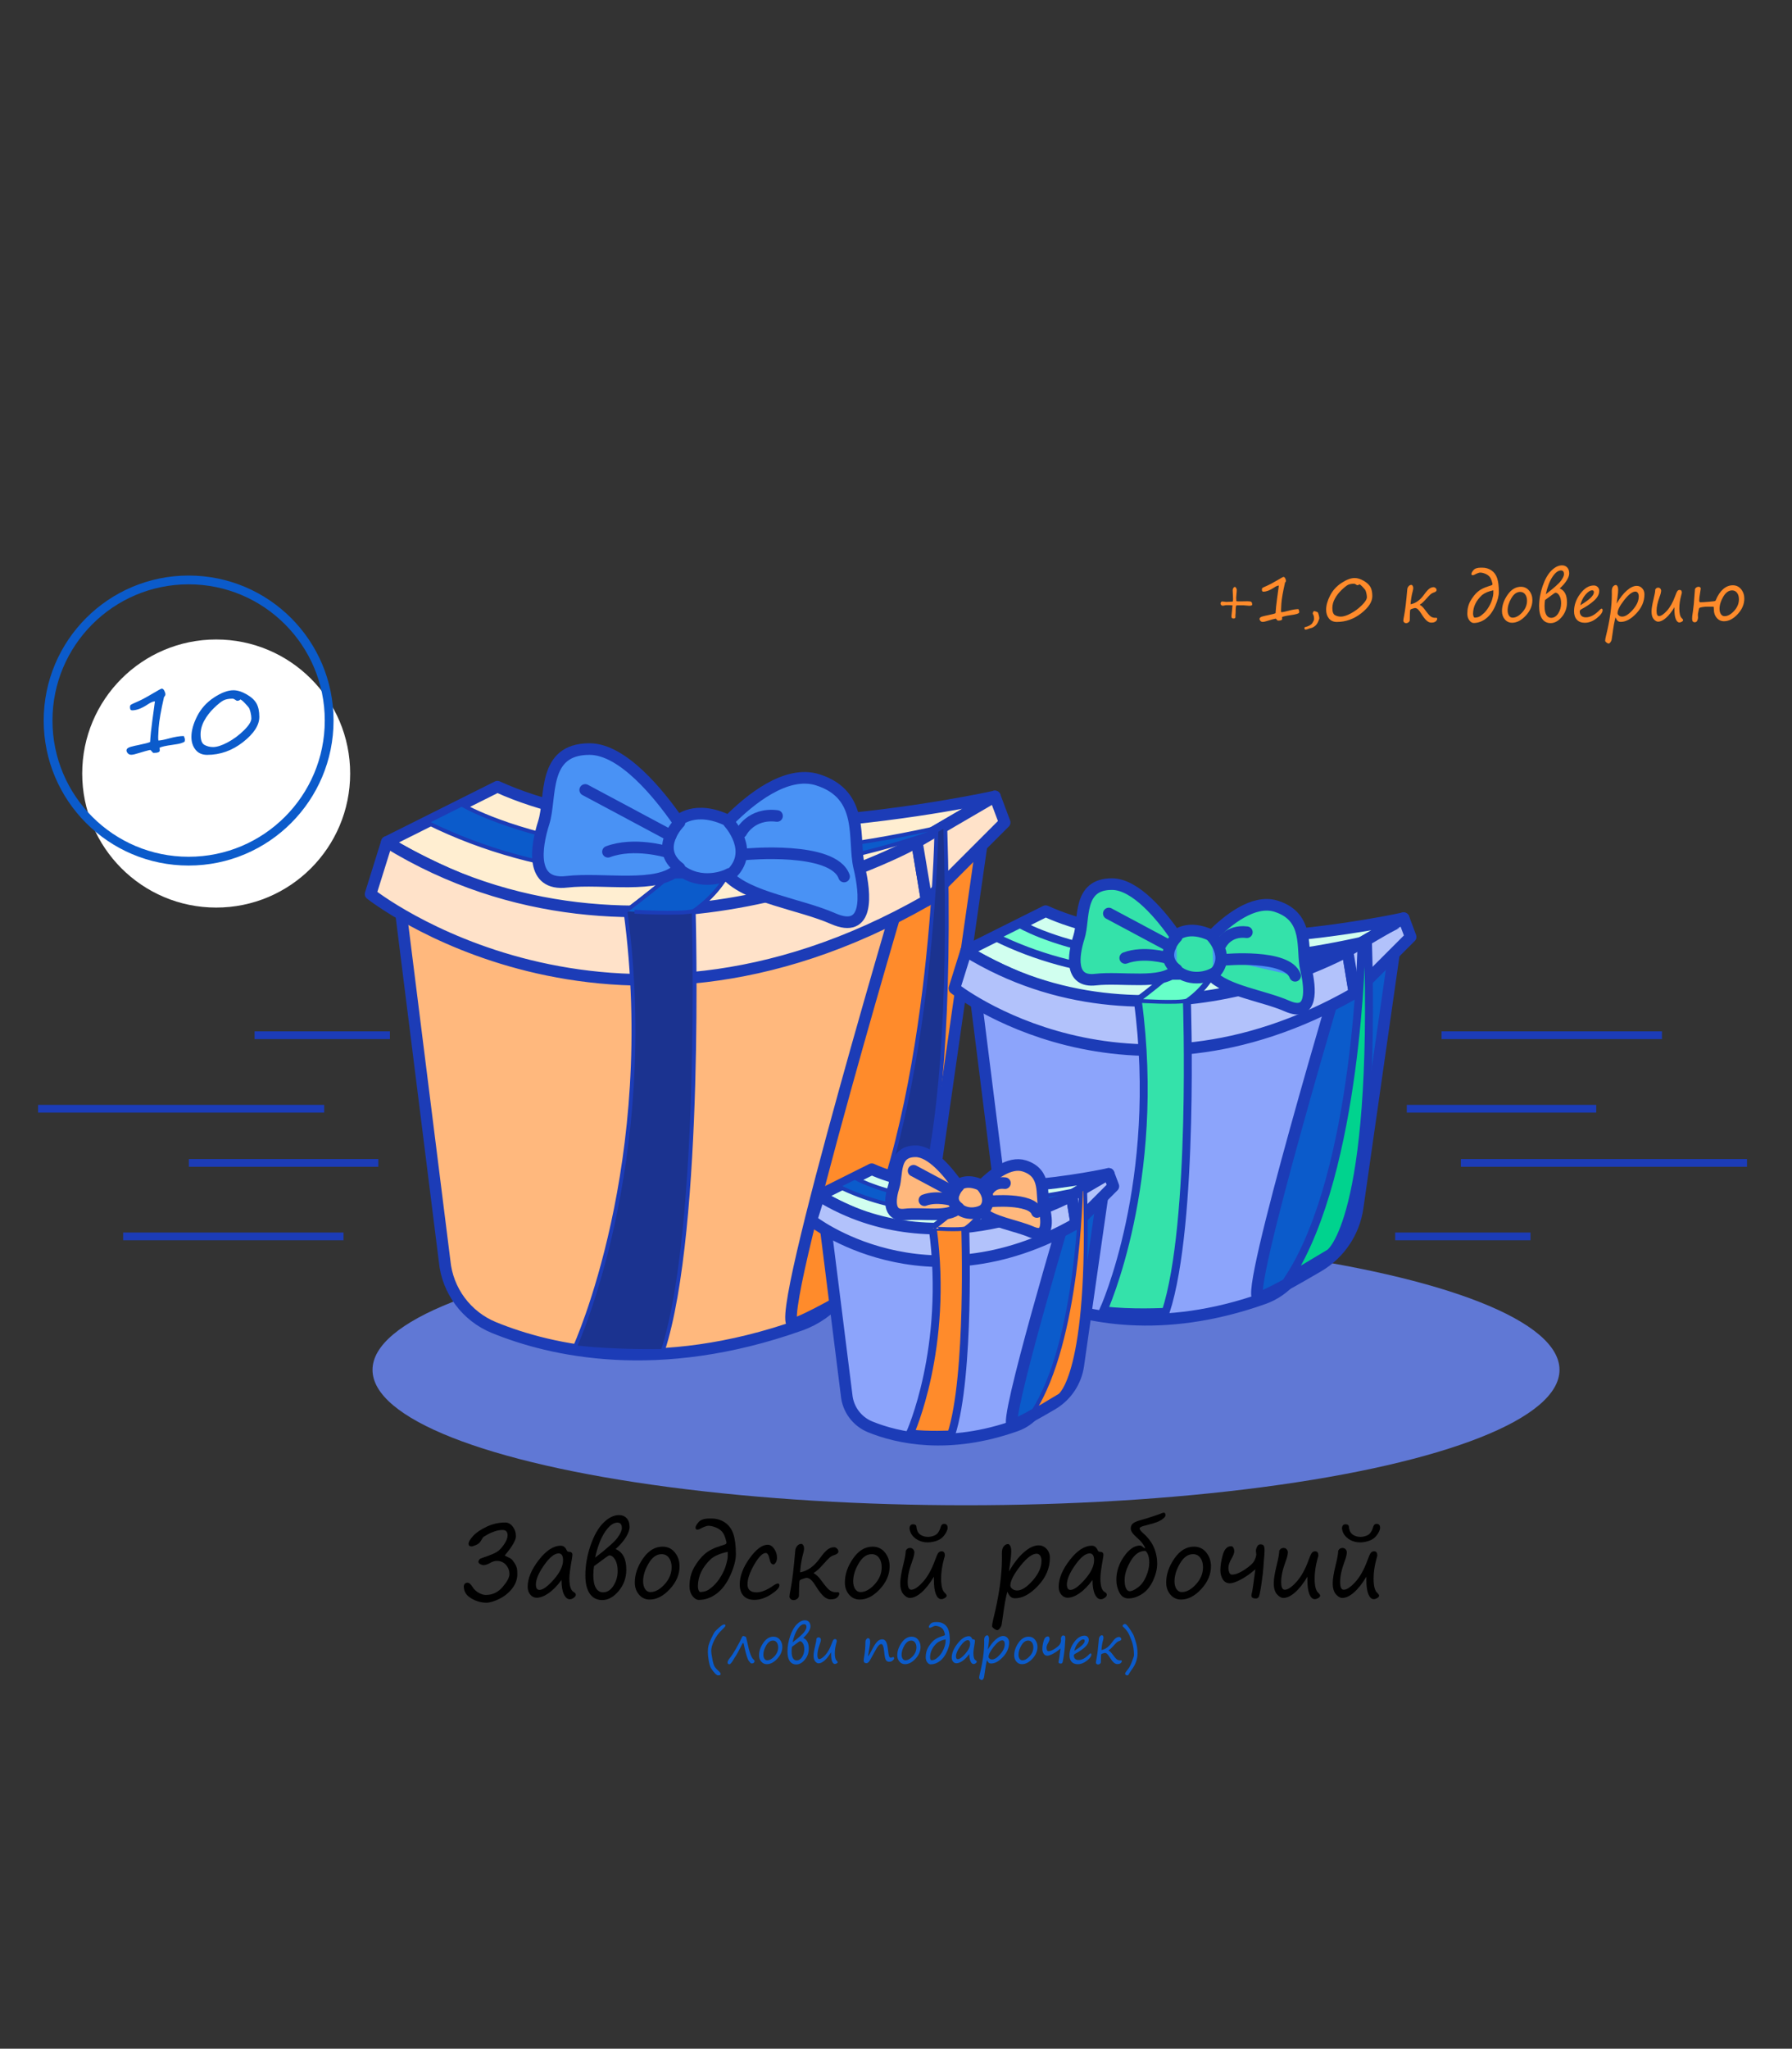 <?xml version="1.0" encoding="utf-8"?>
<!-- Generator: Adobe Illustrator 23.1.0, SVG Export Plug-In . SVG Version: 6.00 Build 0)  -->
<svg version="1.1" xmlns="http://www.w3.org/2000/svg" xmlns:xlink="http://www.w3.org/1999/xlink" x="0px" y="0px"
	 viewBox="0 0 1920.45 2194.37" style="enable-background:new 0 0 1920.45 2194.37;" xml:space="preserve">
<rect x="0" y="0" width="1920.45" height="2194.37" fill="#333333" stroke="none"/>
<style type="text/css">
	.st0{opacity:0.87;fill:url(#SVGID_1_);}
	.st1{fill:#33DEA7;}
	.st2{fill:#4890F1;}
	.st3{fill:#0B59C7;}
	.st4{fill:#1A328C;}
	.st5{fill:#367FE1;}
	.st6{fill:#FFFFFF;}
	.st7{fill:none;stroke:#FF1800;stroke-miterlimit:10;}
	.st8{fill:none;stroke:#4890F1;stroke-width:2.481;stroke-miterlimit:10;}
	.st9{fill:none;stroke:#0B59C7;stroke-width:1.603;stroke-miterlimit:10;}
	.st10{display:none;}
	.st11{display:inline;fill:none;stroke:#000000;stroke-miterlimit:10;}
	.st12{fill:#CFE2FF;}
	.st13{fill:none;stroke:#34E2AA;stroke-miterlimit:10;}
	.st14{fill:none;stroke:#34E2AA;stroke-width:0.984;stroke-miterlimit:10;}
	.st15{fill:#34E2AA;fill-opacity:0.12;stroke:#34E2AA;stroke-miterlimit:10;}
	.st16{fill:#1B3390;}
	.st17{fill:#34E2AA;stroke:#1B3390;stroke-miterlimit:10;}
	.st18{fill:#FF8B2B;}
	.st19{opacity:0.5;fill:#4992F5;}
	.st20{fill:#4992F5;}
	.st21{fill:#0B5BCB;}
	.st22{fill:#ADD2FF;}
	.st23{fill:#2EC897;}
	.st24{fill:none;stroke:#4992F5;stroke-width:0.614;stroke-miterlimit:10;}
	.st25{fill:none;stroke:#4992F5;stroke-width:0.492;stroke-miterlimit:10;}
	.st26{fill:none;stroke:#4992F5;stroke-width:5;stroke-miterlimit:10;}
	.st27{fill:none;stroke:#0B5BCB;stroke-width:2.272;stroke-miterlimit:10;}
	.st28{fill:#6078D5;}
	.st29{fill:#FFB87D;}
	.st30{fill:none;stroke:#284DD8;stroke-width:2.678;stroke-miterlimit:10;}
	.st31{fill:none;stroke:#34E2AA;stroke-width:6.321;stroke-miterlimit:10;}
	.st32{fill:none;stroke:#4992F5;stroke-width:6.321;stroke-miterlimit:10;}
	.st33{fill:none;stroke:#0B5BCB;stroke-width:2;stroke-miterlimit:10;}
	.st34{fill:#FFEBC9;}
	.st35{fill:#8CA4FB;stroke:#1B3390;stroke-width:1.888;stroke-miterlimit:10;}
	.st36{fill:none;stroke:#1B3390;stroke-width:2;stroke-miterlimit:10;}
	.st37{fill:none;stroke:#34E2AA;stroke-width:1.888;stroke-linecap:round;stroke-miterlimit:10;}
	.st38{fill:none;stroke:#34E2AA;stroke-width:1.888;stroke-linecap:round;stroke-linejoin:round;stroke-miterlimit:10;}
	.st39{clip-path:url(#SVGID_5_);}
	.st40{fill:none;stroke:#F98600;stroke-width:15.731;stroke-linecap:round;stroke-linejoin:round;stroke-miterlimit:10;}
	.st41{fill:none;stroke:#1B3390;stroke-width:3.776;stroke-linecap:round;stroke-linejoin:round;stroke-miterlimit:10;}
	.st42{fill:#0B5BCB;stroke:#1B3390;stroke-width:1.778;stroke-miterlimit:10;}
	.st43{fill:none;stroke:#1B3390;stroke-width:1.778;stroke-linecap:round;stroke-miterlimit:10;}
	.st44{fill:none;stroke:#1B3390;stroke-width:1.778;stroke-linecap:round;stroke-linejoin:round;stroke-miterlimit:10;}
	.st45{clip-path:url(#SVGID_7_);fill:none;stroke:#5FECBF;stroke-width:29.642;stroke-linecap:round;stroke-miterlimit:10;}
	.st46{fill:none;stroke:#1B3390;stroke-width:1.778;stroke-miterlimit:10;}
	.st47{fill:#34E2AA;stroke:#1B3390;stroke-width:1.164;stroke-miterlimit:10;}
	.st48{fill:#94FFCC;stroke:#1B3390;stroke-width:1.164;stroke-linecap:round;stroke-miterlimit:10;}
	.st49{fill:#94FFCC;stroke:#1B3390;stroke-width:1.164;stroke-linecap:round;stroke-linejoin:round;stroke-miterlimit:10;}
	.st50{fill:#FFB87D;stroke:#1B3390;stroke-width:1.164;stroke-miterlimit:10;}
	.st51{fill:#4992F5;stroke:#1B3390;stroke-width:1.164;stroke-linecap:round;stroke-miterlimit:10;}
	.st52{fill:#4992F5;stroke:#1B3390;stroke-width:1.164;stroke-linecap:round;stroke-linejoin:round;stroke-miterlimit:10;}
	.st53{fill:#FFB87D;stroke:#1B3390;stroke-width:1.164;stroke-linecap:round;stroke-miterlimit:10;}
	.st54{fill:#FFB87D;stroke:#1B3390;stroke-width:1.164;stroke-linecap:round;stroke-linejoin:round;stroke-miterlimit:10;}
	.st55{opacity:0.8;fill:#DBE2FF;}
	.st56{opacity:0.8;fill:#B3C2FF;}
	.st57{opacity:0.8;fill:#FFF3E8;}
	.st58{opacity:0.8;fill:#D6FFF9;}
	.st59{fill:#0C65DF;stroke:#1B3390;stroke-width:0.764;stroke-linecap:round;stroke-linejoin:round;stroke-miterlimit:10;}
	.st60{fill:#0C65DF;stroke:#1B3390;stroke-width:0.764;stroke-miterlimit:10;}
	.st61{fill:#0C65DF;stroke:#1B3390;stroke-width:0.764;stroke-linecap:round;stroke-miterlimit:10;}
	.st62{opacity:0.8;fill:#A1C9FF;}
	.st63{fill:none;stroke:#0B5BCB;stroke-width:1.87;stroke-miterlimit:10;}
	.st64{fill:#4992F5;stroke:#1B3390;stroke-width:2.475;stroke-miterlimit:10;}
	.st65{fill:none;stroke:#1B3390;stroke-width:2.099;stroke-linecap:round;stroke-miterlimit:10;}
	.st66{fill:#6CF4BC;stroke:#1B3390;stroke-width:1.693;stroke-miterlimit:10;}
	.st67{fill:none;stroke:#1B3390;stroke-width:1.436;stroke-linecap:round;stroke-miterlimit:10;}
	.st68{fill:#FFB87D;stroke:#1B3390;stroke-width:2.168;stroke-miterlimit:10;}
	.st69{fill:none;stroke:#1B3390;stroke-width:1.839;stroke-linecap:round;stroke-miterlimit:10;}
	.st70{fill:#0B5FD5;stroke:#1B3390;stroke-width:1.68;stroke-miterlimit:10;}
	.st71{fill:none;stroke:#1B3390;stroke-width:1.425;stroke-linecap:round;stroke-miterlimit:10;}
	.st72{fill:#A6FFE1;stroke:#1B3390;stroke-width:2.059;stroke-miterlimit:10;}
	.st73{fill:none;stroke:#1B3390;stroke-width:1.746;stroke-linecap:round;stroke-miterlimit:10;}
	.st74{fill:#FF8B2B;stroke:#1B3390;stroke-width:2.475;stroke-miterlimit:10;}
	.st75{fill:#34E2AA;stroke:#1B3390;stroke-width:2.168;stroke-miterlimit:10;}
	.st76{fill:none;stroke:#1B3390;stroke-width:1.448;stroke-linecap:round;stroke-miterlimit:10;}
	.st77{fill:#FFB87D;stroke:#1B3390;stroke-width:1.683;stroke-miterlimit:10;}
	.st78{fill:none;stroke:#1B3390;stroke-width:1.427;stroke-linecap:round;stroke-miterlimit:10;}
	.st79{fill:#ABD0FF;}
	.st80{fill:none;stroke:#0B5BCB;stroke-width:3.3;stroke-linecap:round;stroke-miterlimit:10;}
	.st81{fill:#E3EFFF;}
	.st82{clip-path:url(#SVGID_9_);fill:none;stroke:#FF8B2B;stroke-width:9.901;stroke-linecap:round;stroke-miterlimit:10;}
	.st83{fill:#FFB87D;stroke:#1C3CB7;stroke-width:3;stroke-linecap:round;stroke-linejoin:round;stroke-miterlimit:10;}
	.st84{fill:#FFEED1;stroke:#1C3CB7;stroke-width:3;stroke-linejoin:round;stroke-miterlimit:10;}
	.st85{fill:#FF8B2B;stroke:#1C3CB7;stroke-width:3;stroke-miterlimit:10;}
	.st86{fill:#FFE2C9;stroke:#1C3CB7;stroke-width:3;stroke-linejoin:round;stroke-miterlimit:10;}
	.st87{fill:#1B3390;stroke:#1C3CB7;stroke-miterlimit:10;}
	.st88{fill:#0B5BCB;stroke:#1C3CB7;stroke-miterlimit:10;}
	.st89{fill:#4992F5;stroke:#1C3CB7;stroke-width:3;stroke-miterlimit:10;}
	.st90{fill:#4992F5;stroke:#1C3CB7;stroke-width:3;stroke-linecap:round;stroke-miterlimit:10;}
	.st91{fill:#8CA4FB;stroke:#1C3CB7;stroke-width:3;stroke-linecap:round;stroke-linejoin:round;stroke-miterlimit:10;}
	.st92{fill:#D1FFEF;stroke:#1C3CB7;stroke-width:3;stroke-linejoin:round;stroke-miterlimit:10;}
	.st93{fill:#0B5BCB;stroke:#1C3CB7;stroke-width:3;stroke-miterlimit:10;}
	.st94{fill:#B2C2FB;stroke:#1C3CB7;stroke-width:3;stroke-linejoin:round;stroke-miterlimit:10;}
	.st95{fill:#34E2AA;stroke:#1C3CB7;stroke-miterlimit:10;}
	.st96{fill:#66FFC8;stroke:#1C3CB7;stroke-miterlimit:10;}
	.st97{fill:#73FFCD;stroke:#1C3CB7;stroke-miterlimit:10;}
	.st98{fill:#00D38E;stroke:#1C3CB7;stroke-miterlimit:10;}
	.st99{fill:#34E2AA;stroke:#1C3CB7;stroke-width:3;stroke-miterlimit:10;}
	.st100{fill:#FF8B2B;stroke:#1C3CB7;stroke-miterlimit:10;}
	.st101{fill:#FFB87D;stroke:#1C3CB7;stroke-miterlimit:10;}
	.st102{fill:#FFB87D;stroke:#1C3CB7;stroke-width:3;stroke-miterlimit:10;}
	.st103{fill:none;stroke:#1C3CB7;stroke-width:2;stroke-miterlimit:10;}
	.st104{fill:none;stroke:#0B5BCB;stroke-width:9.413;stroke-miterlimit:10;}
	.st105{fill:#FFB87D;stroke:#1C3CB7;stroke-width:12.431;stroke-linecap:round;stroke-linejoin:round;stroke-miterlimit:10;}
	.st106{fill:#FFEED1;stroke:#1C3CB7;stroke-width:12.431;stroke-linejoin:round;stroke-miterlimit:10;}
	.st107{fill:#FF8B2B;stroke:#1C3CB7;stroke-width:12.431;stroke-miterlimit:10;}
	.st108{fill:#FFE2C9;stroke:#1C3CB7;stroke-width:12.431;stroke-linejoin:round;stroke-miterlimit:10;}
	.st109{fill:#1B3390;stroke:#1C3CB7;stroke-width:4.144;stroke-miterlimit:10;}
	.st110{fill:#0B5BCB;stroke:#1C3CB7;stroke-width:4.144;stroke-miterlimit:10;}
	.st111{fill:#4992F5;stroke:#1C3CB7;stroke-width:12.431;stroke-miterlimit:10;}
	.st112{fill:#4992F5;stroke:#1C3CB7;stroke-width:12.431;stroke-linecap:round;stroke-miterlimit:10;}
	.st113{fill:#8CA4FB;stroke:#1C3CB7;stroke-width:12.431;stroke-linecap:round;stroke-linejoin:round;stroke-miterlimit:10;}
	.st114{fill:#D1FFEF;stroke:#1C3CB7;stroke-width:12.431;stroke-linejoin:round;stroke-miterlimit:10;}
	.st115{fill:#0B5BCB;stroke:#1C3CB7;stroke-width:12.431;stroke-miterlimit:10;}
	.st116{fill:#B2C2FB;stroke:#1C3CB7;stroke-width:12.431;stroke-linejoin:round;stroke-miterlimit:10;}
	.st117{fill:#34E2AA;stroke:#1C3CB7;stroke-width:8.5;stroke-miterlimit:10;}
	.st118{fill:#66FFC8;stroke:#1C3CB7;stroke-width:4.144;stroke-miterlimit:10;}
	.st119{fill:#73FFCD;stroke:#1C3CB7;stroke-width:8.5;stroke-miterlimit:10;}
	.st120{fill:#00D38E;stroke:#1C3CB7;stroke-width:8.5;stroke-miterlimit:10;}
	.st121{fill:#34E2AA;stroke:#1C3CB7;stroke-width:12.431;stroke-miterlimit:10;}
	.st122{fill:#FF8B2B;stroke:#1C3CB7;stroke-width:8.5;stroke-miterlimit:10;}
	.st123{fill:#FFB87D;stroke:#1C3CB7;stroke-width:4.144;stroke-miterlimit:10;}
	.st124{fill:#FF8B2B;stroke:#1C3CB7;stroke-width:4.144;stroke-miterlimit:10;}
	.st125{fill:#FFB87D;stroke:#1C3CB7;stroke-width:12.431;stroke-miterlimit:10;}
	.st126{fill:none;stroke:#1C3CB7;stroke-width:8.287;stroke-miterlimit:10;}
	.st127{fill:#75FFCE;stroke:#1B3390;stroke-width:3;stroke-miterlimit:10;}
	.st128{fill:none;stroke:#1B3390;stroke-width:3;stroke-miterlimit:10;}
	.st129{fill:#00C39F;stroke:#1B3390;stroke-width:3;stroke-miterlimit:10;}
	.st130{fill:#A8FFE6;}
	.st131{opacity:0.8;fill:#A8FFE6;}
	.st132{fill:#8CA4FB;stroke:#1B3390;stroke-width:3;stroke-miterlimit:10;}
	.st133{fill:#0B5BCB;stroke:#1B3390;stroke-width:3;stroke-miterlimit:10;}
	.st134{fill:#D8E0FB;}
	.st135{opacity:0.8;fill:#D8E0FB;}
	.st136{fill:#FFB87D;stroke:#0655C3;stroke-width:3;stroke-linecap:round;stroke-linejoin:round;stroke-miterlimit:10;}
	.st137{fill:#FFE3CC;}
	.st138{fill:none;stroke:#0B5BCB;stroke-width:3;stroke-linecap:round;stroke-linejoin:round;stroke-miterlimit:10;}
	.st139{fill:#34E2AA;stroke:#1B3390;stroke-width:3;stroke-miterlimit:10;}
	.st140{fill:#BAFFE9;}
	.st141{fill:#ABFFE4;}
	.st142{fill:#5790DF;stroke:#0655C3;stroke-width:3;stroke-linecap:round;stroke-linejoin:round;stroke-miterlimit:10;}
	.st143{fill:#80B9F6;}
	.st144{fill:#629FE4;}
	.st145{fill:#0B5BCB;stroke:#0B5BCB;stroke-width:4;stroke-miterlimit:10;}
	.st146{fill:#34E2AA;stroke:#0B5BCB;stroke-width:3;stroke-linejoin:round;stroke-miterlimit:10;}
	.st147{fill:none;stroke:#0B5BCB;stroke-width:3;stroke-linecap:round;stroke-miterlimit:10;}
	.st148{fill:#4992F5;stroke:#0B5BCB;stroke-width:4;stroke-miterlimit:10;}
	.st149{fill:#C7FFED;stroke:#34E2AA;stroke-width:3;stroke-miterlimit:10;}
	.st150{fill:#FFD1AB;stroke:#0B5BCB;stroke-width:3;stroke-miterlimit:10;}
	.st151{fill:#34E2AA;stroke:#34E2AA;stroke-width:3;stroke-linejoin:round;stroke-miterlimit:10;}
	.st152{fill:#8CA4FB;stroke:#0B5BCB;stroke-width:3;stroke-linejoin:round;stroke-miterlimit:10;}
	.st153{fill:#69FFC7;stroke:#0B5BCB;stroke-width:3;stroke-linejoin:round;stroke-miterlimit:10;}
	.st154{fill:#FFB87D;stroke:#0B5BCB;stroke-width:3;stroke-linejoin:round;stroke-miterlimit:10;}
	.st155{fill:#ADBEFF;}
	.st156{fill:#FFEAD9;}
	.st157{fill:#D6FFF4;}
	.st158{fill:#CCD6FF;}
	.st159{fill:none;stroke:#33DEA7;stroke-width:5.438;stroke-miterlimit:10;}
	.st160{fill:#4AE2B1;}
	.st161{fill:#8CA4FB;}
	.st162{opacity:0.25;fill:#FF8B2B;}
	.st163{fill:none;stroke:#FF8B2B;stroke-miterlimit:10;}
	.st164{fill:none;stroke:#FF8B2B;stroke-width:0.937;stroke-miterlimit:10;}
	.st165{fill:#FF9843;}
	.st166{opacity:0.3;fill:#34E2AA;}
	.st167{display:inline;}
	.st168{fill:#0B87C7;}
	.st169{fill:#92FCCA;stroke:#1A328C;stroke-width:1.164;stroke-miterlimit:10;}
	.st170{fill:#92FCCA;stroke:#1A328C;stroke-width:1.164;stroke-linecap:round;stroke-miterlimit:10;}
	.st171{fill:#92FCCA;stroke:#1A328C;stroke-width:1.164;stroke-linecap:round;stroke-linejoin:round;stroke-miterlimit:10;}
	.st172{fill:#0C63DB;stroke:#1A328C;stroke-width:0.764;stroke-linecap:round;stroke-linejoin:round;stroke-miterlimit:10;}
	.st173{fill:#0C63DB;stroke:#1A328C;stroke-width:0.764;stroke-miterlimit:10;}
	.st174{fill:#0C63DB;stroke:#1A328C;stroke-width:0.764;stroke-linecap:round;stroke-miterlimit:10;}
	.st175{fill:#8AA1F7;stroke:#1B3BB3;stroke-width:3;stroke-linecap:round;stroke-linejoin:round;stroke-miterlimit:10;}
	.st176{fill:#D1FFEF;stroke:#1B3BB3;stroke-width:3;stroke-linejoin:round;stroke-miterlimit:10;}
	.st177{fill:#0B59C7;stroke:#1B3BB3;stroke-width:3;stroke-miterlimit:10;}
	.st178{fill:#AFBFF7;stroke:#1B3BB3;stroke-width:3;stroke-linejoin:round;stroke-miterlimit:10;}
	.st179{fill:#1A328C;stroke:#1B3BB3;stroke-miterlimit:10;}
	.st180{fill:#66FFC8;stroke:#1B3BB3;stroke-miterlimit:10;}
	.st181{fill:#0B59C7;stroke:#1B3BB3;stroke-miterlimit:10;}
	.st182{fill:#4890F1;stroke:#1B3BB3;stroke-width:3;stroke-miterlimit:10;}
	.st183{fill:#4890F1;stroke:#1B3BB3;stroke-width:3;stroke-linecap:round;stroke-miterlimit:10;}
	.st184{fill:#8AA1F7;stroke:#0B59C7;stroke-width:5.044;stroke-linejoin:round;stroke-miterlimit:10;}
	.st185{fill:#C1CCF7;}
	.st186{fill:none;stroke:#4890F1;stroke-width:10.418;stroke-miterlimit:10;}
	.st187{fill:none;stroke:#4890F1;stroke-width:8.351;stroke-miterlimit:10;}
	.st188{fill:#E6F0FF;stroke:#DBE3FF;stroke-width:3.665;stroke-miterlimit:10;}
	.st189{fill:#E6F0FF;}
	.st190{fill:#DBE3FF;}
	.st191{fill:#FFE1C9;stroke:#E0E6FF;stroke-width:5.203;stroke-miterlimit:10;}
	.st192{fill:#E0FFF7;}
	.st193{fill:#E0E6FF;}
	.st194{fill:#DBE9FF;stroke:#CCD7FF;stroke-width:3.665;stroke-miterlimit:10;}
	.st195{fill:#DBE9FF;}
	.st196{fill:#CCD7FF;}
	.st197{fill:#9EC2F7;stroke:#9CB1FF;stroke-width:3.665;stroke-miterlimit:10;}
	.st198{fill:#9EC2F7;}
	.st199{fill:#9CB1FF;}
	.st200{fill:#99C3FF;stroke:#91A9FF;stroke-width:4.045;stroke-miterlimit:10;}
	.st201{fill:#99C3FF;}
	.st202{fill:#91A9FF;}
	.st203{fill:#FFD7B5;stroke:#A1B5FF;stroke-width:5.203;stroke-miterlimit:10;}
	.st204{fill:#A1B5FF;}
	.st205{fill:#B8FFEC;stroke:#A1B5FF;stroke-width:5.203;stroke-miterlimit:10;}
	.st206{fill:#B8FFEC;}
	.st207{fill:#E0FFF7;stroke:#E0E6FF;stroke-width:5.203;stroke-miterlimit:10;}
	.st208{fill:#FFEAD9;stroke:#DBE3FF;stroke-width:3.665;stroke-miterlimit:10;}
	.st209{opacity:0.2;}
	.st210{fill:#4890F1;stroke:#1A328C;stroke-width:2.274;stroke-miterlimit:10;}
	.st211{fill:none;stroke:#1A328C;stroke-width:1.929;stroke-linecap:round;stroke-miterlimit:10;}
	.st212{fill:#6AF0B9;stroke:#1A328C;stroke-width:1.556;stroke-miterlimit:10;}
	.st213{fill:none;stroke:#1A328C;stroke-width:1.319;stroke-linecap:round;stroke-miterlimit:10;}
	.st214{fill:#FFB87D;stroke:#1A328C;stroke-width:1.992;stroke-miterlimit:10;}
	.st215{fill:none;stroke:#1A328C;stroke-width:1.689;stroke-linecap:round;stroke-miterlimit:10;}
	.st216{fill:#0B5DD1;stroke:#1A328C;stroke-width:1.543;stroke-miterlimit:10;}
	.st217{fill:none;stroke:#1A328C;stroke-width:1.309;stroke-linecap:round;stroke-miterlimit:10;}
	.st218{fill:#A6FFE1;stroke:#1A328C;stroke-width:1.891;stroke-miterlimit:10;}
	.st219{fill:none;stroke:#1A328C;stroke-width:1.604;stroke-linecap:round;stroke-miterlimit:10;}
	.st220{fill:#8AA1F7;stroke:#1A328C;stroke-width:2.274;stroke-miterlimit:10;}
	.st221{fill:none;stroke:#1A328C;stroke-width:1.33;stroke-linecap:round;stroke-miterlimit:10;}
	.st222{fill:#FFB87D;stroke:#1A328C;stroke-width:1.546;stroke-miterlimit:10;}
	.st223{fill:none;stroke:#1A328C;stroke-width:1.311;stroke-linecap:round;stroke-miterlimit:10;}
	.st224{fill:none;stroke:#0B59C7;stroke-width:3.032;stroke-linecap:round;stroke-miterlimit:10;}
	.st225{clip-path:url(#SVGID_13_);fill:none;stroke:#FF8B2B;stroke-width:9.096;stroke-linecap:round;stroke-miterlimit:10;}
	.st226{fill:#A6FFDE;stroke:#0B59C7;stroke-width:5;stroke-linejoin:round;stroke-miterlimit:10;}
	.st227{fill:#A6FFDE;stroke:#0B59C7;stroke-width:4.203;stroke-linejoin:round;stroke-miterlimit:10;}
	.st228{fill:#8AA1F7;stroke:#1A328C;stroke-width:5;stroke-miterlimit:10;}
	.st229{fill:none;stroke:#1A328C;stroke-width:5;stroke-miterlimit:10;}
	.st230{fill:#0B59C7;stroke:#1A328C;stroke-width:5;stroke-miterlimit:10;}
	.st231{fill:#75FFCE;stroke:#1A328C;stroke-width:5;stroke-miterlimit:10;}
	.st232{fill:#D4DCF7;}
	.st233{opacity:0.8;fill:#D4DCF7;}
	.st234{fill:#558DDB;stroke:#0653BF;stroke-width:5;stroke-linecap:round;stroke-linejoin:round;stroke-miterlimit:10;}
	.st235{fill:#7EB6F2;}
	.st236{fill:#609CE0;}
	.st237{fill:none;stroke:#0B59C7;stroke-width:5;stroke-linecap:round;stroke-linejoin:round;stroke-miterlimit:10;}
	.st238{fill:#FF8B2B;stroke:#0B59C7;stroke-width:5;stroke-miterlimit:10;}
	.st239{fill:none;stroke:#33DEA7;stroke-width:5;stroke-linecap:round;stroke-miterlimit:10;}
	.st240{fill:none;stroke:#33DEA7;stroke-width:5;stroke-linecap:round;stroke-linejoin:round;stroke-miterlimit:10;}
	.st241{clip-path:url(#SVGID_15_);}
	.st242{fill:none;stroke:#1A328C;stroke-width:5;stroke-linecap:round;stroke-linejoin:round;stroke-miterlimit:10;}
	.st243{fill:#8AA1F7;stroke:#33DEA7;stroke-width:0.799;stroke-miterlimit:10;}
	.st244{fill:none;stroke:#33DEA7;stroke-width:0.799;stroke-linecap:round;stroke-miterlimit:10;}
	.st245{fill:none;stroke:#33DEA7;stroke-width:0.799;stroke-linecap:round;stroke-linejoin:round;stroke-miterlimit:10;}
	.st246{clip-path:url(#SVGID_17_);}
	.st247{fill:none;stroke:#33DEA7;stroke-width:6.662;stroke-linecap:round;stroke-linejoin:round;stroke-miterlimit:10;}
	.st248{fill:none;stroke:#1A328C;stroke-width:1.599;stroke-linecap:round;stroke-linejoin:round;stroke-miterlimit:10;}
	.st249{fill:#4890F1;stroke:#1A328C;stroke-width:1.765;stroke-linecap:round;stroke-miterlimit:10;}
	.st250{fill:#4890F1;stroke:#1A328C;stroke-width:1.765;stroke-linecap:round;stroke-linejoin:round;stroke-miterlimit:10;}
	.st251{opacity:0.8;fill:#C4D0FF;}
	.st252{fill:#FFB87D;stroke:#1B3BB3;stroke-width:5;stroke-linecap:round;stroke-linejoin:round;stroke-miterlimit:10;}
	.st253{fill:#FFD6B3;stroke:#1B3BB3;stroke-width:5;stroke-linejoin:round;stroke-miterlimit:10;}
	.st254{fill:#FF8B2B;stroke:#1B3BB3;stroke-width:5;stroke-miterlimit:10;}
	.st255{fill:#FFB87D;stroke:#1B3BB3;stroke-width:5;stroke-linejoin:round;stroke-miterlimit:10;}
	.st256{fill:#96FFD4;stroke:#1B3BB3;stroke-width:5;stroke-linejoin:round;stroke-miterlimit:10;}
	.st257{fill:#1A328C;stroke:#1B3BB3;stroke-width:5;stroke-miterlimit:10;}
	.st258{fill:#0B59C7;stroke:#1B3BB3;stroke-width:5;stroke-miterlimit:10;}
	.st259{fill:#4890F1;stroke:#1B3BB3;stroke-width:5;stroke-miterlimit:10;}
	.st260{fill:#4890F1;stroke:#1B3BB3;stroke-width:5;stroke-linecap:round;stroke-miterlimit:10;}
	.st261{fill:#FFB87D;stroke:#1B3BB3;stroke-width:1.633;stroke-linecap:round;stroke-linejoin:round;stroke-miterlimit:10;}
	.st262{fill:#FFD8B8;stroke:#1B3BB3;stroke-width:1.633;stroke-linejoin:round;stroke-miterlimit:10;}
	.st263{fill:#FF8B2B;stroke:#1B3BB3;stroke-width:1.633;stroke-miterlimit:10;}
	.st264{fill:#FFB87D;stroke:#1B3BB3;stroke-width:1.633;stroke-linejoin:round;stroke-miterlimit:10;}
	.st265{fill:#1A328C;stroke:#1B3BB3;stroke-width:0.544;stroke-miterlimit:10;}
	.st266{fill:#0B59C7;stroke:#1B3BB3;stroke-width:0.544;stroke-miterlimit:10;}
	.st267{fill:#4890F1;stroke:#1B3BB3;stroke-width:1.633;stroke-miterlimit:10;}
	.st268{fill:#4890F1;stroke:#1B3BB3;stroke-width:1.633;stroke-linecap:round;stroke-miterlimit:10;}
	.st269{fill:#92FCCA;stroke:#1A328C;stroke-width:5;stroke-miterlimit:10;}
	.st270{fill:none;stroke:#1A328C;stroke-width:5;stroke-linecap:round;stroke-miterlimit:10;}
	.st271{clip-path:url(#SVGID_21_);fill:none;stroke:#8AA1F7;stroke-width:5;stroke-linecap:round;stroke-miterlimit:10;}
	.st272{fill:#7DFFD5;}
	.st273{fill:#B3FFE4;}
	.st274{fill:none;stroke:#274CD4;stroke-width:0.31;stroke-miterlimit:10;}
	.st275{fill:#FF8B2B;stroke:#0653BF;stroke-width:2.177;stroke-linecap:round;stroke-linejoin:round;stroke-miterlimit:10;}
	.st276{fill:#FFD2AD;}
	.st277{fill:none;stroke:#0B59C7;stroke-width:2.177;stroke-linecap:round;stroke-linejoin:round;stroke-miterlimit:10;}
	.st278{fill:#FFB87D;stroke:#33DEA7;stroke-width:5;stroke-miterlimit:10;}
	.st279{fill:#9EFFE0;stroke:#33DEA7;stroke-width:5;stroke-miterlimit:10;}
	.st280{fill:#FF8B2B;stroke:#33DEA7;stroke-width:5;stroke-linejoin:round;stroke-miterlimit:10;}
	.st281{fill:#FF8B2B;stroke:#1A328C;stroke-width:5;stroke-miterlimit:10;}
	.st282{fill:#6AF0B9;stroke:#1A328C;stroke-width:5;stroke-miterlimit:10;}
	.st283{fill:#B5CBE8;stroke:#1A328C;stroke-width:5;stroke-miterlimit:10;}
	.st284{fill:#0B5DD1;stroke:#1A328C;stroke-width:5;stroke-miterlimit:10;}
	.st285{fill:#4890F1;stroke:#1A328C;stroke-width:5;stroke-miterlimit:10;}
	.st286{fill:#6BFFCA;stroke:#1A328C;stroke-width:5;stroke-miterlimit:10;}
	.st287{fill:none;stroke:#0B59C7;stroke-width:5;stroke-linecap:round;stroke-miterlimit:10;}
	.st288{clip-path:url(#SVGID_23_);fill:none;stroke:#FF8B2B;stroke-width:19;stroke-linecap:round;stroke-miterlimit:10;}
	.st289{fill:#FF8B2B;stroke:#0B59C7;stroke-width:5;stroke-linejoin:round;stroke-miterlimit:10;}
	.st290{fill:#FFC99C;}
	.st291{fill:#8AA1F7;stroke:#0B59C7;stroke-width:5;stroke-linejoin:round;stroke-miterlimit:10;}
	.st292{fill:#33DEA7;stroke:#1A328C;stroke-width:5;stroke-miterlimit:10;}
	.st293{fill:#8AA1F7;stroke:#0B59C7;stroke-width:1.599;stroke-miterlimit:10;}
	.st294{fill:none;stroke:#0B59C7;stroke-width:1.599;stroke-linecap:round;stroke-miterlimit:10;}
	.st295{fill:none;stroke:#0B59C7;stroke-width:1.599;stroke-linecap:round;stroke-linejoin:round;stroke-miterlimit:10;}
	.st296{clip-path:url(#SVGID_25_);}
	.st297{fill:none;stroke:#FF8B2B;stroke-width:13.324;stroke-linecap:round;stroke-linejoin:round;stroke-miterlimit:10;}
	.st298{fill:none;stroke:#1A328C;stroke-width:3.198;stroke-linecap:round;stroke-linejoin:round;stroke-miterlimit:10;}
	.st299{fill:#4890F1;stroke:#1A328C;stroke-width:1.081;stroke-miterlimit:10;}
	.st300{fill:#4890F1;stroke:#1A328C;stroke-width:1.081;stroke-linecap:round;stroke-miterlimit:10;}
	.st301{fill:#4890F1;stroke:#1A328C;stroke-width:1.081;stroke-linecap:round;stroke-linejoin:round;stroke-miterlimit:10;}
	.st302{fill:#8AA1F7;stroke:#1B3BB3;stroke-width:5;stroke-linecap:round;stroke-linejoin:round;stroke-miterlimit:10;}
	.st303{fill:#D1FFEF;stroke:#1B3BB3;stroke-width:5;stroke-linejoin:round;stroke-miterlimit:10;}
	.st304{fill:#AFBFF7;stroke:#1B3BB3;stroke-width:5;stroke-linejoin:round;stroke-miterlimit:10;}
	.st305{fill:#66FFC8;stroke:#1B3BB3;stroke-width:5;stroke-miterlimit:10;}
	.st306{fill:none;stroke:#274CD4;stroke-width:0.974;stroke-miterlimit:10;}
	.st307{fill:#8AA1F7;stroke:#0653BF;stroke-width:5;stroke-linecap:round;stroke-linejoin:round;stroke-miterlimit:10;}
	.st308{fill:#BAC8FF;}
	.st309{fill:#9EB2FF;}
	.st310{fill:#8AA1F7;stroke:#0B59C7;stroke-width:5;stroke-miterlimit:10;}
	.st311{clip-path:url(#SVGID_29_);}
	.st312{fill:none;stroke:#33DEA7;stroke-width:25;stroke-linecap:round;stroke-linejoin:round;stroke-miterlimit:10;}
	.st313{fill:#0B59C7;stroke:#0B59C7;stroke-width:5;stroke-miterlimit:10;}
	.st314{fill:#4890F1;stroke:#0B59C7;stroke-width:5;stroke-miterlimit:10;}
	.st315{fill:#FF9B47;stroke:#0B59C7;stroke-width:1.609;stroke-linejoin:round;stroke-miterlimit:10;}
	.st316{fill:#FFC696;}
	.st317{fill:#6CCFAF;stroke:#0B59C7;stroke-width:1.569;stroke-miterlimit:10;}
	.st318{fill:#9EFFE0;stroke:#0B59C7;stroke-width:1.569;stroke-miterlimit:10;}
	.st319{fill:none;stroke:#0B59C7;stroke-width:1.569;stroke-linecap:round;stroke-miterlimit:10;}
	.st320{fill:#00BD80;stroke:#0B59C7;stroke-width:1.569;stroke-linejoin:round;stroke-miterlimit:10;}
	.st321{fill:#FF8B2B;stroke:#0653BF;stroke-width:1.552;stroke-linecap:round;stroke-linejoin:round;stroke-miterlimit:10;}
	.st322{fill:none;stroke:#0B59C7;stroke-width:1.552;stroke-linecap:round;stroke-linejoin:round;stroke-miterlimit:10;}
	.st323{fill:#1D4BB8;}
	.st324{fill:#33DEA7;stroke:#1A328C;stroke-miterlimit:10;}
	.st325{fill:#2DC494;}
	.st326{fill:#E3FFFB;stroke:#1A328C;stroke-miterlimit:10;}
	.st327{fill:#D9E5FF;stroke:#1A328C;stroke-miterlimit:10;}
	.st328{fill:#C9FFEB;}
	.st329{fill:#FFD0A8;}
	.st330{fill:#41F2B3;}
	.st331{fill:#31FFC0;}
	.st332{fill:#5CFFCD;}
	.st333{fill:#87FFDA;}
	.st334{fill:#9CFFE0;}
	.st335{fill:#ADFFE6;}
	.st336{fill:#BAFFEA;}
	.st337{fill:#C4DEFF;}
	.st338{fill:#FFFFFF;stroke:#33DEA7;stroke-width:2.027;stroke-miterlimit:10;}
	.st339{fill:#FFFFFF;stroke:#FF8B2B;stroke-width:2.027;stroke-miterlimit:10;}
	.st340{fill:#00BD81;}
	.st341{fill:#FFFFFF;stroke:#4890F1;stroke-width:2.027;stroke-miterlimit:10;}
	.st342{fill:none;stroke:#1A328C;stroke-width:1.924;stroke-miterlimit:10;}
	.st343{opacity:0.2;clip-path:url(#SVGID_43_);}
	.st344{clip-path:url(#SVGID_45_);fill:none;stroke:#FF8B2B;stroke-width:9.096;stroke-linecap:round;stroke-miterlimit:10;}
	.st345{clip-path:url(#SVGID_47_);}
	.st346{clip-path:url(#SVGID_49_);}
	.st347{clip-path:url(#SVGID_53_);fill:none;stroke:#8AA1F7;stroke-width:5;stroke-linecap:round;stroke-miterlimit:10;}
	.st348{clip-path:url(#SVGID_55_);fill:none;stroke:#FF8B2B;stroke-width:19;stroke-linecap:round;stroke-miterlimit:10;}
	.st349{clip-path:url(#SVGID_57_);}
	.st350{clip-path:url(#SVGID_61_);}
	.st351{fill:#FFDCBF;stroke:#BFCCFF;stroke-width:5.429;stroke-miterlimit:10;}
	.st352{fill:#BFCCFF;}
	.st353{fill:#BFD8FF;stroke:#ADBFFF;stroke-width:3.825;stroke-miterlimit:10;}
	.st354{fill:#ADBFFF;}
	.st355{fill:#74A9F7;stroke:#6384FF;stroke-width:3.825;stroke-miterlimit:10;}
	.st356{fill:#74A9F7;}
	.st357{fill:#6384FF;}
	.st358{fill:#94C0FF;stroke:#8FA7FF;stroke-width:4.221;stroke-miterlimit:10;}
	.st359{fill:#94C0FF;}
	.st360{fill:#8FA7FF;}
	.st361{fill:#FFC899;stroke:#87A1FF;stroke-width:4;stroke-miterlimit:10;}
	.st362{fill:#87A1FF;}
	.st363{fill:#A1FFE6;stroke:#A1B5FF;stroke-width:3;stroke-miterlimit:10;}
	.st364{fill:#A1FFE6;}
	.st365{fill:#CCFFF2;stroke:#BDCAFF;stroke-width:5.429;stroke-miterlimit:10;}
	.st366{fill:#BDCAFF;}
	.st367{fill:none;stroke:#4890F1;stroke-width:1.737;stroke-miterlimit:10;}
	.st368{fill:none;stroke:#4890F1;stroke-width:2.534;stroke-miterlimit:10;}
	.st369{fill:#FFEFE0;stroke:#4890F1;stroke-width:2.534;stroke-miterlimit:10;}
</style>
<g id="Слой_1">
	<g>
		<circle class="st6" cx="231.68" cy="828.53" r="143.58"/>
		<g>
			<path class="st21" d="M171.03,800.85l0.2,2.98c0,1.75-2.21,2.63-6.63,2.63c-0.47,0-1.15-0.57-2.02-1.72
				c-0.81-1.08-1.42-1.55-1.82-1.42c-0.37,0-2.22,0.46-5.54,1.37c-3.32,0.91-5.3,1.5-5.94,1.77c-4.08,1.31-6.95,1.97-8.6,1.97
				c-1.55,0-2.79-0.52-3.72-1.57c-0.93-1.04-1.39-2.06-1.39-3.03c0-1.79,1.53-3.09,4.58-3.92c3.05-0.83,5.71-1.44,7.97-1.85
				c7.25-1.48,11.5-2.6,12.75-3.34c0.37-6.44,1.13-13.82,2.28-22.15l2.88-21.34c-1.96,0-4.67,1.18-8.14,3.54
				c-6.17,4.05-11.6,6.07-16.29,6.07c-1.52,0-2.28-1.06-2.28-3.19c0-1.35,0.26-2.24,0.78-2.68c0.52-0.44,2.88-1.56,7.06-3.36
				c4.18-1.8,9.44-4.59,15.78-8.37c6.34-3.78,9.79-5.66,10.37-5.66c1.08,0,2.01,0.74,2.78,2.23c0.78,1.48,1.16,2.78,1.16,3.9
				c0,0.94-0.49,1.91-1.47,2.88c-3.31,14.43-5.23,25.48-5.77,33.16c-0.54,7.67-0.62,12.15-0.25,13.43c2.56-0.1,6.25-0.83,11.08-2.17
				c6.64-1.79,12-2.68,16.08-2.68c0.81,1.55,1.21,2.87,1.21,3.95c0,1.15-0.17,1.89-0.51,2.23c-0.34,0.34-1.45,0.83-3.34,1.47
				c-1.89,0.64-5.14,1.26-9.76,1.87C177.76,798.76,173.26,799.77,171.03,800.85z"/>
			<path class="st21" d="M222.02,808.54c-5.4,0-9.56-1.84-12.49-5.51c-2.93-3.68-4.4-8.26-4.4-13.76c0-6.71,2.06-14.11,6.17-22.2
				c4.11-8.09,10.11-14.74,17.98-19.93c7.87-5.19,14.81-7.79,20.81-7.79c4.38,0,9.1,1.45,14.16,4.35c5.06,2.9,8.6,6.15,10.62,9.76
				c2.02,3.61,3.04,8.4,3.04,14.36c0,8.94-5.83,17.96-17.48,27.06C248.78,803.99,235.98,808.54,222.02,808.54z M257.63,749.16
				c-0.78,0.98-1.99,1.47-3.64,1.47c-0.24,0-0.88-0.37-1.92-1.11c-1.08-0.78-2.06-1.16-2.93-1.16c-4.15,0-7.43,0.65-9.86,1.95
				c-2.43,1.3-5.76,3.99-9.99,8.07c-4.23,4.08-7.68,8.56-10.34,13.43c-2.67,4.87-4,9.82-4,14.85c0,5.97,1.4,9.71,4.2,11.23
				c2.8,1.52,5.85,2.28,9.15,2.28c4.18,0,9.41-1.67,15.68-5.01c6.27-3.34,12.07-7.63,17.4-12.87c5.33-5.24,7.99-9.52,7.99-12.82
				c0-1.89-0.3-4.09-0.91-6.6c-0.61-2.51-1.27-4.24-2-5.18c-0.73-0.94-2.07-2.46-4.05-4.55
				C260.43,751.02,258.84,749.7,257.63,749.16z"/>
		</g>
		<circle class="st104" cx="202.14" cy="771.78" r="150.61"/>
	</g>
	<g>
		<path class="st18" d="M1341.94,647.91c-0.48,0.62-1.54,0.93-3.16,0.93c-0.6,0-1.58-0.08-2.96-0.24c-1.56-0.18-2.68-0.27-3.37-0.27
			h-2.27c-0.67,0-1.26,0.01-1.79,0.03h-1.65c-0.55,0-1.13,0.01-1.75,0.03c-0.5,0.99-0.76,2.54-0.76,4.68c0,2.61-0.06,4.25-0.17,4.92
			c-0.12,0.64-0.14,1.55-0.07,2.73c0.07,1.18-0.56,1.77-1.89,1.77c-0.99,0-1.63-0.19-1.94-0.57s-0.46-1.06-0.46-2.05
			c0-0.53,0.2-2.33,0.58-5.4c0.18-1.49,0.37-3.52,0.55-6.09c-1.47-0.14-3.68-0.21-6.64-0.21c-0.5,0-1.18,0.12-2.03,0.34
			c-0.89,0.21-1.48,0.31-1.75,0.31c-0.62,0-1.17-0.23-1.67-0.71c-0.49-0.47-0.74-1.01-0.74-1.63c0-0.46,0.17-0.95,0.5-1.46
			s0.71-0.77,1.12-0.77c0.8,0,1.64,0.08,2.51,0.24c0.89,0.16,1.56,0.24,2,0.24l6.91-0.34c0.28-0.87,0.41-1.77,0.41-2.68
			c0-1.24-0.09-3.35-0.28-6.33c-0.09-1.24-0.14-2.3-0.14-3.2c0-0.78,0.23-1.56,0.71-2.34c0.47-0.78,1.06-1.17,1.77-1.17
			c0.37,0,0.77,0.38,1.22,1.14c0.45,0.76,0.67,1.34,0.67,1.75c0,1.19-0.1,2.79-0.31,4.78c-0.21,2-0.31,3.36-0.31,4.09
			c0,1.17,0.07,2.34,0.21,3.51c0.46,0.16,1.8,0.24,4.02,0.24l7.88-0.14c2.13,0,3.51,0.23,4.13,0.69
			C1341.64,645.2,1341.94,646.26,1341.94,647.91z"/>
		<path class="st18" d="M1373.93,660.95l0.14,2.03c0,1.19-1.5,1.79-4.51,1.79c-0.32,0-0.78-0.39-1.38-1.17
			c-0.55-0.73-0.96-1.05-1.24-0.96c-0.25,0-1.51,0.31-3.77,0.93c-2.26,0.62-3.61,1.02-4.04,1.2c-2.78,0.89-4.72,1.34-5.85,1.34
			c-1.05,0-1.9-0.36-2.53-1.07c-0.63-0.71-0.95-1.4-0.95-2.06c0-1.21,1.04-2.1,3.11-2.67c2.08-0.56,3.88-0.98,5.42-1.26
			c4.93-1.01,7.82-1.77,8.67-2.27c0.25-4.38,0.77-9.4,1.55-15.06l1.96-14.51c-1.33,0-3.18,0.8-5.54,2.41
			c-4.2,2.75-7.89,4.13-11.08,4.13c-1.03,0-1.55-0.72-1.55-2.17c0-0.92,0.18-1.52,0.53-1.82c0.36-0.3,1.96-1.06,4.8-2.29
			c2.84-1.23,6.42-3.12,10.73-5.69c4.31-2.57,6.66-3.85,7.05-3.85c0.73,0,1.36,0.5,1.89,1.51c0.53,1.01,0.79,1.89,0.79,2.65
			c0,0.64-0.33,1.3-1,1.96c-2.25,9.81-3.55,17.33-3.92,22.55c-0.37,5.22-0.42,8.26-0.17,9.13c1.74-0.07,4.25-0.56,7.53-1.48
			c4.52-1.22,8.16-1.82,10.94-1.82c0.55,1.06,0.83,1.95,0.83,2.68c0,0.78-0.12,1.28-0.34,1.51c-0.23,0.23-0.99,0.56-2.27,1
			s-3.5,0.86-6.64,1.27C1378.51,659.52,1375.44,660.21,1373.93,660.95z"/>
		<path class="st18" d="M1398.21,671.85c4.27-1.05,7-2.55,8.22-4.49c1.21-1.94,1.82-3.32,1.82-4.14c0-2.34-0.32-3.99-0.96-4.95
			c-0.3-0.44-0.45-0.86-0.45-1.27c0-0.34,0.15-0.84,0.46-1.48c0.31-0.64,0.62-0.96,0.95-0.96c0.48,0,1.24,0.18,2.27,0.53
			c1.03,0.36,1.64,0.67,1.82,0.93c0.18,0.26,0.49,1.12,0.91,2.56c0.42,1.44,0.64,2.68,0.64,3.71c0,0.39-0.43,1.6-1.29,3.63
			c-0.86,2.03-2.04,3.61-3.53,4.75c-1.49,1.14-2.89,1.83-4.2,2.08c-0.53,0.09-1.02,0.22-1.48,0.38c-1.81,0.8-3.29,1.2-4.44,1.2
			c-0.67,0-1-0.54-1-1.62C1397.97,672.3,1398.05,672.01,1398.21,671.85z"/>
		<path class="st18" d="M1432.68,666.17c-3.67,0-6.5-1.25-8.5-3.75c-2-2.5-2.99-5.62-2.99-9.35c0-4.56,1.4-9.6,4.2-15.1
			c2.8-5.5,6.87-10.02,12.23-13.55c5.35-3.53,10.07-5.3,14.15-5.3c2.98,0,6.19,0.99,9.63,2.96c3.44,1.97,5.85,4.18,7.22,6.64
			c1.38,2.45,2.06,5.71,2.06,9.77c0,6.08-3.96,12.21-11.88,18.4C1450.88,663.08,1442.17,666.17,1432.68,666.17z M1456.89,625.79
			c-0.53,0.67-1.35,1-2.48,1c-0.16,0-0.6-0.25-1.31-0.76c-0.73-0.53-1.4-0.79-1.99-0.79c-2.82,0-5.06,0.44-6.71,1.32
			c-1.65,0.88-3.92,2.71-6.79,5.49c-2.88,2.77-5.22,5.82-7.03,9.13s-2.72,6.68-2.72,10.09c0,4.06,0.95,6.6,2.85,7.64
			s3.98,1.55,6.23,1.55c2.84,0,6.4-1.13,10.66-3.4s8.21-5.19,11.83-8.75c3.62-3.57,5.43-6.47,5.43-8.72c0-1.28-0.21-2.78-0.62-4.49
			c-0.41-1.71-0.87-2.88-1.36-3.53c-0.49-0.64-1.41-1.67-2.75-3.1C1458.8,627.06,1457.72,626.16,1456.89,625.79z"/>
		<path class="st18" d="M1511.68,647.22c5.43-0.94,10.31-4.45,14.62-10.52c2.02-2.82,3.79-4.82,5.31-6
			c1.52-1.18,3.15-1.77,4.87-1.77c0.69,0,1.38,0.31,2.06,0.93c0.69,0.62,1.03,1.35,1.03,2.2c0,1.12-1.07,2.01-3.2,2.65
			c-1.12,0.34-2.18,0.93-3.17,1.75c-0.99,0.83-2.85,2.8-5.61,5.92c-2.16,2.43-4.09,4.14-5.81,5.12c-0.16,0.09-0.24,0.17-0.24,0.24
			c0,0.09,0.1,0.18,0.31,0.28c1.67,0.89,3.44,2.63,5.3,5.19c2.71,3.74,4.73,6.09,6.09,7.07c1.35,0.97,2.9,1.46,4.64,1.46l1.13-0.03
			c0.8-0.05,1.2,0.31,1.2,1.07c0,0.87-0.49,1.78-1.48,2.72c-0.99,0.94-2.61,1.41-4.88,1.41c-1.74,0-3.43-0.75-5.07-2.25
			c-1.64-1.5-3.51-3.94-5.62-7.31c-1.22-1.99-2.35-3.51-3.41-4.54s-2.22-1.55-3.51-1.55c-0.28,0-1.12,0.23-2.54,0.69
			c-1.42,0.46-2.22,0.9-2.39,1.32c-0.17,0.42-0.3,1.95-0.38,4.57c-0.08,2.63-0.12,4.74-0.12,6.35c0,0.85-0.4,1.6-1.2,2.27
			c-0.8,0.67-1.67,1-2.61,1c-0.96,0-1.72-0.28-2.27-0.84c-0.55-0.56-0.83-1.14-0.83-1.74c0-0.83,0.31-2.77,0.93-5.85
			c1.1-5.59,2.2-14.82,3.3-27.69c0.09-1.24,0.56-2.36,1.41-3.35s1.81-1.5,2.89-1.5c0.6,0,1.09,0.32,1.5,0.96
			c0.4,0.64,0.6,1.47,0.6,2.48c0,0.8-0.14,1.72-0.41,2.75C1512.82,637.42,1512,642.27,1511.68,647.22z"/>
		<path class="st18" d="M1599.45,625.28c-0.83-3.58-1.85-6.08-3.06-7.5c-1.22-1.42-2.82-2.52-4.82-3.3c-2-0.78-3.79-1.17-5.4-1.17
			c-0.62,0-1.53,0.24-2.73,0.71c-1.2,0.47-2.13,0.9-2.77,1.29c-0.89,0.53-1.72,0.79-2.48,0.79c-0.87,0-1.31-0.46-1.31-1.38
			c0-0.99,0.75-2.35,2.24-4.09c1.49-1.74,4.12-2.61,7.88-2.61h1.48c3.74,0,7.04,0.98,9.91,2.94c2.87,1.96,4.9,4.76,6.1,8.41
			s1.81,8.54,1.81,14.69c0,4.17-1.32,9.23-3.96,15.17c-2.64,5.94-5.99,10.43-10.06,13.48c-4.07,3.05-8.4,4.57-12.98,4.57
			c-1.65,0-3.2-0.95-4.64-2.85c-1.44-1.9-2.17-4.27-2.17-7.09c0-5.2,1.14-9.8,3.42-13.77c2.28-3.98,4.84-7.21,7.67-9.68
			c2.83-2.48,6.75-4.47,11.75-5.98c1.65-0.48,2.77-0.86,3.37-1.14C1599.29,626.48,1599.55,625.99,1599.45,625.28z M1600.38,632.29
			c-5.3,1.08-9.35,2.79-12.17,5.13c-6.38,5.96-9.56,12.65-9.56,20.05c0,0.99,0.17,1.91,0.52,2.77s0.73,1.29,1.17,1.29
			c1.7,0,3.24-0.3,4.64-0.89c1.4-0.6,3.11-1.84,5.13-3.73c2.02-1.89,3.85-4.24,5.49-7.03c1.64-2.8,2.83-5.49,3.58-8.08
			c0.75-2.59,1.14-4.58,1.19-5.97C1600.4,634.43,1600.41,633.26,1600.38,632.29z"/>
		<path class="st18" d="M1620.47,667.03c-3.14,0-5.73-1.19-7.77-3.58c-2.04-2.38-3.06-5.33-3.06-8.84c0-5.92,1.99-11.75,5.97-17.49
			c3.98-5.74,8.74-8.62,14.29-8.62c3.67,0,6.64,1.41,8.92,4.23c2.28,2.82,3.42,6.18,3.42,10.08c0,5.96-2.36,11.49-7.07,16.58
			S1625.56,667.03,1620.47,667.03z M1615.69,653.72c0,2.32,0.49,4.21,1.46,5.67c0.97,1.47,2.26,2.2,3.87,2.2
			c3.42,0,6.84-1.87,10.28-5.62s5.16-7.92,5.16-12.5c0-2.82-0.66-5.11-1.98-6.86c-1.32-1.75-3.09-2.63-5.31-2.63
			c-3.69,0-6.86,2.26-9.51,6.79C1617.01,645.3,1615.69,649.62,1615.69,653.72z"/>
		<path class="st18" d="M1671.51,630.27c5.21,2.11,7.81,7.11,7.81,15c0,5.92-1.85,11.09-5.54,15.51c-3.69,4.43-7.7,6.64-12.04,6.64
			c-3.88,0-6.89-1.54-9.05-4.61s-3.23-7.57-3.23-13.48c0-7.13,1.26-14.35,3.77-21.65c2.51-7.3,5.64-12.82,9.39-16.54
			s7.54-5.59,11.37-5.59c2.32,0,4.18,0.76,5.59,2.29s2.12,3.64,2.12,6.35c0,2.16-0.93,4.71-2.8,7.67
			C1677.02,624.8,1674.56,627.61,1671.51,630.27z M1673.02,646.22c0-3.42-0.63-6.17-1.89-8.25c-1.26-2.09-2.66-3.13-4.2-3.13
			c-0.46,0-3.02,1.77-7.67,5.3c-1.19,0.92-2.35,1.77-3.47,2.55c-0.34,1.97-0.52,4.14-0.52,6.5c0,4.17,0.63,7.31,1.88,9.42
			c1.25,2.11,2.97,3.16,5.18,3.16c3.07,0,5.62-1.61,7.65-4.83c2.03-3.22,3.04-6.77,3.04-10.65V646.22z M1656.58,636.53
			c8.83-6.81,14.28-11.68,16.37-14.6c2.09-2.92,3.13-5.22,3.13-6.9c0-2.68-1.08-4.02-3.23-4.02c-3,0-6.03,2.26-9.06,6.78
			C1660.75,622.3,1658.35,628.55,1656.58,636.53z"/>
		<path class="st18" d="M1717.46,653.65c0,2.34-2.07,5.16-6.21,8.46s-8.41,4.95-12.81,4.95c-3.69,0-6.54-1.09-8.55-3.27
			c-2.01-2.18-3.01-5.22-3.01-9.11c0-6.56,2.21-12.79,6.64-18.71c4.43-5.92,9.26-8.87,14.51-8.87c1.72,0,3.12,0.56,4.21,1.69
			c1.09,1.12,1.63,2.48,1.63,4.06c0,3.53-1.73,6.91-5.19,10.15s-8.09,6.41-13.9,9.53c-1.19,0.62-1.79,1.42-1.79,2.41
			c0,1.9,0.55,3.43,1.65,4.57s2.73,1.72,4.88,1.72c4.93,0,9.96-2.73,15.1-8.19c0.76-0.76,1.33-1.13,1.72-1.13
			C1717.09,651.9,1717.46,652.48,1717.46,653.65z M1693.56,648.29c9.72-5.78,14.58-10.42,14.58-13.93c0-1.38-0.62-2.06-1.86-2.06
			c-2.11,0-4.49,1.55-7.14,4.64C1696.5,640.03,1694.63,643.82,1693.56,648.29z"/>
		<path class="st18" d="M1731.29,661.32c-1.12,4.13-2.18,9.92-3.17,17.37l-0.96,6.5c-0.16,0.92-0.58,1.83-1.27,2.73
			c-0.69,0.91-1.32,1.36-1.89,1.36c-0.71,0-1.52-0.36-2.42-1.08c-0.91-0.72-1.36-1.3-1.36-1.74c0-1.26,0.29-3,0.86-5.23
			c4.2-16.94,6.29-31.83,6.29-44.64l-0.04-2.89c-0.05-2.48,0.39-4.28,1.31-5.4c0.92-1.12,1.97-1.69,3.16-1.69
			c0.55,0,1.08,0.43,1.58,1.29c0.5,0.86,0.76,2.08,0.76,3.66c0,2.22-0.23,4.92-0.69,8.08c-0.6,3.99-0.91,6.28-0.93,6.88
			c3.42-5.96,7.04-10.62,10.87-13.96c3.83-3.35,7.38-5.02,10.66-5.02c2.32,0,4.27,0.87,5.86,2.6c1.59,1.73,2.39,3.88,2.39,6.45
			c0,7.48-2.87,14.26-8.6,20.36c-5.73,6.1-11.32,9.15-16.75,9.15c-1.35,0-2.42-0.34-3.22-1.03S1732.14,663.14,1731.29,661.32z
			 M1752.65,633.64c-3.23,0-7.23,3.03-12,9.08c-4.77,6.05-7.15,10.77-7.15,14.14c0,0.83,0.47,1.63,1.41,2.41
			c0.94,0.78,2.13,1.17,3.58,1.17c3.28,0,7.05-2.42,11.32-7.27s6.4-9.61,6.4-14.29c0-1.67-0.34-2.96-1.01-3.87
			C1754.5,634.09,1753.65,633.64,1752.65,633.64z"/>
		<path class="st18" d="M1794.47,650.35c-2.93,4.93-5.94,8.75-9.01,11.45c-3.07,2.71-5.93,4.06-8.56,4.06
			c-1.51,0-3.06-0.88-4.63-2.65c-1.57-1.77-2.36-4.48-2.36-8.15c0-3,0.72-7.43,2.17-13.28c1.22-4.88,1.82-8.31,1.82-10.28
			c0.67-1.38,1.71-2.06,3.13-2.06c0.96,0,1.73,0.34,2.3,1.01c0.57,0.68,0.86,1.38,0.86,2.12c0,1.6-0.56,3.89-1.69,6.84
			c-2.13,5.76-3.2,10.7-3.2,14.82c0,3.76,0.87,5.64,2.61,5.64c2.22,0,5.06-1.89,8.5-5.68s6.39-9.06,8.84-15.82
			c0.96-2.71,1.75-4.47,2.36-5.28s1.43-1.22,2.46-1.22c1.56,0,2.34,1.03,2.34,3.1c0,0.25-0.22,1.09-0.65,2.51
			c-1.38,5.02-2.06,9.77-2.06,14.24c0,5.37,0.88,8.84,2.65,10.42c0.92,0.85,1.38,1.54,1.38,2.06c0,0.64-0.46,1.23-1.39,1.75
			s-1.77,0.79-2.53,0.79c-1.6,0-2.9-1.19-3.89-3.58c-0.99-2.38-1.48-5.9-1.48-10.56v-1.14
			C1794.44,651.12,1794.45,650.74,1794.47,650.35z"/>
		<path class="st18" d="M1838.39,643.54c0.05-0.11,0.1-0.23,0.17-0.34l0.24-0.41c2.09-5.11,4.71-9.04,7.86-11.78
			c3.15-2.74,6.6-4.11,10.33-4.11c3.67,0,6.64,1.41,8.93,4.23c2.28,2.82,3.42,6.18,3.42,10.08c0,5.96-2.36,11.49-7.07,16.58
			c-4.71,5.09-9.61,7.64-14.7,7.64c-3.12,0-5.7-1.19-7.76-3.58c-2.05-2.38-3.08-5.32-3.08-8.81l-0.07-1.41
			c-0.05-0.8-0.1-1.31-0.15-1.51c-0.06-0.21-0.29-0.31-0.71-0.31h-5.95c-2.2,0.02-4.1,0.18-5.71,0.48c-1.61,0.3-2.56,0.58-2.87,0.86
			c-0.31,0.27-0.54,0.88-0.71,1.82c-0.25,1.47-0.47,2.53-0.65,3.2c-0.21,0.78-0.31,1.59-0.31,2.44l0.14,2.89
			c0,1.03-0.28,2.13-0.84,3.28c-0.56,1.16-1.45,1.74-2.67,1.74c-1.88,0-2.82-1.23-2.82-3.68l0.14-3.03c0-0.37,0.25-2.13,0.76-5.3
			c0.62-3.9,1.2-10.02,1.75-18.37c0.18-2.68,0.31-4.33,0.4-4.95c0.08-0.62,0.49-1.22,1.24-1.81c0.75-0.58,1.56-0.88,2.46-0.88
			c1.65,0,2.48,0.68,2.48,2.03c0,0.21-0.26,1.93-0.79,5.16c-0.55,3.23-0.83,5.74-0.83,7.53c0,1.26,0.43,1.89,1.31,1.89
			c1.9,0,5.04-0.19,9.41-0.57C1836.1,644.18,1838.32,643.84,1838.39,643.54z M1842.79,652.11c0,2.32,0.49,4.21,1.46,5.68
			c0.97,1.47,2.26,2.2,3.87,2.2c3.42,0,6.84-1.87,10.28-5.62s5.16-7.92,5.16-12.5c0-2.82-0.66-5.11-1.98-6.86
			c-1.32-1.75-3.09-2.63-5.31-2.63c-3.69,0-6.86,2.26-9.51,6.79C1844.12,643.69,1842.79,648,1842.79,652.11z"/>
	</g>
	<g>
		<g>
			<ellipse class="st28" cx="1035.25" cy="1467.26" rx="636.03" ry="145.02"/>
			<g>
				<g>
					<path class="st105" d="M421.54,912.32l54.93,438.33c2.98,31.83,23.43,59.31,53.04,71.38c60.73,24.75,175.43,51.49,328.28-2.84
						c33.73-11.99,58.13-41.62,63.72-76.98l68.04-429.89C989.56,912.32,776.99,1079.59,421.54,912.32z"/>
					<path class="st106" d="M414.57,901.87c0,0,317.12,202.12,568.02,0l83.63-48.79c0,0-341.51,76.67-533.17-10.45L414.57,901.87z"
						/>
					<path class="st107" d="M1057.47,866.61l-59.73,417.23c-5.23,36.51-26.75,68.67-58.54,87.37
						c-34.04,20.02-75.18,43.23-88.8,46.84c-24.63,6.54,128.71-505.73,128.71-505.73L1057.47,866.61z"/>
					<path class="st108" d="M414.57,901.87l-17.42,55.76c0,0,254.39,202.12,595.9,6.97l-10.45-62.73
						C982.59,901.87,686.39,1069.13,414.57,901.87z"/>
					<polygon class="st108" points="982.59,901.87 1066.23,853.08 1076.68,880.96 993.05,964.59 					"/>
					<path class="st109" d="M794.84,884.11c0,0,2.16,53.93-51.41,91.6c0,0,9.79,339.41-33.15,471.3c0,0-53.45,1.12-94.21-4.09
						c0,0,90.47-197.52,54.25-466.86c0,0,85.75-63.74,99.69-91.62L794.84,884.11z"/>
					<path class="st110" d="M743.44,975.71c53.57-37.67,51.41-91.6,51.41-91.6l-24.82,0.34c-13.94,27.88-99.69,91.62-99.69,91.62
						S730.79,979.86,743.44,975.71z"/>
					<path class="st110" d="M494.74,861.78c0,0,171.24,103.1,519.22,22.66l-11.29,5.71c0,0-294.13,115.63-545.66-9.51L494.74,861.78
						z"/>
					<path class="st109" d="M1003.5,891.41c0,0-5.21,336.45-107.15,495.8l59.73-35.65c0,0,69.97-46.13,56.95-467.45l-9.39,5.48
						L1003.5,891.41z"/>
					<path class="st111" d="M876.38,835.28c-33.9-10.75-73.06,21.34-95.48,44c0,0,0,0,0,0c-36.16-17.79-54.43,0.23-54.43,0.23l0,0
						c-20.47-29.42-59.11-77.12-94.63-77.18c-51.36-0.09-40.52,51.75-49.13,78.8c-8.61,27.05-14.32,67.92,24.66,63.38
						c38.98-4.54,98.69,8.22,119.68-14.2c24.19,20.19,52.13,6.94,52.13,6.94l0,0c22.87,24.49,77.72,30.94,113.7,46.71
						c38.4,16.82,34.96-25.5,27.9-55.04C913.72,899.39,927.3,851.43,876.38,835.28z"/>
					<path class="st112" d="M728.2,880.96c0,0-27.88,27.88,0,48.79"/>
					<path class="st112" d="M781.24,881.13c0,0,28.76,31.08,1.57,55.76"/>
					<line class="st112" x1="718.74" y1="895.06" x2="627.15" y2="846.11"/>
					<path class="st112" d="M714.26,912.32c0,0-34.85-10.45-62.73,0"/>
					<path class="st112" d="M794.41,891.41c0,0,10.45-20.91,38.33-17.42"/>
					<path class="st112" d="M799.16,915.06c0,0,93.64-8.94,105.43,23.78"/>
				</g>
				<g>
					<path class="st113" d="M1040.37,1026.1l39.53,315.39c2.14,22.9,16.86,42.68,38.16,51.36c43.69,17.81,126.22,37.05,236.2-2.04
						c24.27-8.63,41.82-29.95,45.85-55.39l48.96-309.31C1449.07,1026.1,1296.12,1146.45,1040.37,1026.1z"/>
					<path class="st114" d="M1035.35,1018.57c0,0,228.17,145.43,408.7,0l60.18-35.1c0,0-245.72,55.16-383.62-7.52L1035.35,1018.57z"
						/>
					<path class="st115" d="M1497.93,993.21l-42.98,300.2c-3.76,26.27-19.25,49.41-42.12,62.86c-24.49,14.4-54.09,31.1-63.89,33.7
						c-17.72,4.7,92.6-363.88,92.6-363.88L1497.93,993.21z"/>
					<path class="st116" d="M1035.35,1018.57l-12.54,40.12c0,0,183.04,145.43,428.76,5.01l-7.52-45.13
						C1444.05,1018.57,1230.93,1138.93,1035.35,1018.57z"/>
					<polygon class="st116" points="1444.05,1018.57 1504.23,983.47 1511.75,1003.53 1451.57,1063.71 					"/>
					<path class="st117" d="M1308.96,1005.8c0,0,1.55,38.81-36.99,65.91c0,0,8.2,238.48-22.69,333.38c0,0-37.42,2.1-66.75-1.65
						c0,0,62.9-137.68,36.84-331.48c0,0,61.7-45.86,71.73-65.92L1308.96,1005.8z"/>
					<path class="st118" d="M1271.98,1071.71c38.54-27.1,36.99-65.91,36.99-65.91l-17.86,0.24c-10.03,20.06-71.73,65.92-71.73,65.92
						S1262.88,1074.69,1271.98,1071.71z"/>
					<path class="st119" d="M1093.03,989.73c0,0,123.21,74.18,373.58,16.3l-8.12,4.11c0,0-211.63,83.2-392.61-6.84L1093.03,989.73z"
						/>
					<path class="st120" d="M1459.1,1011.05c0,0-3.75,242.08-77.09,356.73l42.98-25.65c0,0,50.35-33.19,40.98-336.34l-6.75,3.94
						L1459.1,1011.05z"/>
					<path class="st121" d="M1367.63,970.67c-24.39-7.73-52.57,15.35-68.7,31.66c0,0,0,0,0,0c-26.02-12.8-39.17,0.17-39.17,0.17l0,0
						c-14.73-21.17-42.53-55.49-68.09-55.53c-36.95-0.06-29.15,37.24-35.35,56.7c-6.19,19.46-10.31,48.87,17.74,45.6
						c28.05-3.27,71.01,5.92,86.11-10.21c17.4,14.53,37.51,5,37.51,5h0c16.46,17.62,55.92,22.26,81.81,33.61
						c27.63,12.1,25.15-18.35,20.08-39.6C1394.5,1016.8,1404.26,982.29,1367.63,970.67z"/>
					<path class="st112" d="M1261.01,1003.53c0,0-20.06,20.06,0,35.1"/>
					<path class="st112" d="M1299.18,1003.66c0,0,20.7,22.36,1.13,40.12"/>
					<line class="st112" x1="1254.2" y1="1013.68" x2="1188.3" y2="978.46"/>
					<path class="st112" d="M1250.99,1026.1c0,0-25.07-7.52-45.13,0"/>
					<path class="st112" d="M1308.65,1011.05c0,0,7.52-15.04,27.58-12.54"/>
					<path class="st112" d="M1312.07,1028.07c0,0,67.38-6.43,75.86,17.11"/>
				</g>
				<g>
					<path class="st113" d="M881.13,1285.54l26.17,208.78c1.42,15.16,11.16,28.25,25.26,34c28.92,11.79,83.56,24.52,156.36-1.35
						c16.07-5.71,27.69-19.82,30.35-36.67l32.41-204.76C1151.68,1285.54,1050.43,1365.21,881.13,1285.54z"/>
					<path class="st114" d="M877.81,1280.56c0,0,151.04,96.27,270.55,0l39.84-23.24c0,0-162.66,36.52-253.95-4.98L877.81,1280.56z"
						/>
					<path class="st115" d="M1184.02,1263.76l-28.45,198.73c-2.49,17.39-12.74,32.71-27.88,41.61
						c-16.21,9.53-35.81,20.59-42.29,22.31c-11.73,3.11,61.3-240.88,61.3-240.88L1184.02,1263.76z"/>
					<path class="st116" d="M877.81,1280.56l-8.3,26.56c0,0,121.17,96.27,283.83,3.32l-4.98-29.88
						C1148.36,1280.56,1007.27,1360.23,877.81,1280.56z"/>
					<polygon class="st116" points="1148.36,1280.56 1188.19,1257.32 1193.17,1270.6 1153.34,1310.43 					"/>
					<path class="st122" d="M1058.93,1272.1c0,0,1.03,25.69-24.48,43.63c0,0,5.43,157.87-15.02,220.69c0,0-24.77,1.39-44.19-1.09
						c0,0,41.64-91.14,24.39-219.43c0,0,40.84-30.36,47.48-43.64L1058.93,1272.1z"/>
					<path class="st123" d="M1034.45,1315.73c25.51-17.94,24.48-43.63,24.48-43.63l-11.82,0.16c-6.64,13.28-47.48,43.64-47.48,43.64
						S1028.42,1317.7,1034.45,1315.73z"/>
					<path class="st110" d="M915.99,1261.47c0,0,81.56,49.11,247.3,10.79l-5.38,2.72c0,0-140.09,55.08-259.9-4.53L915.99,1261.47z"
						/>
					<path class="st124" d="M1158.31,1275.58c0,0-2.48,160.25-51.04,236.15l28.45-16.98c0,0,33.33-21.97,27.13-222.65l-4.47,2.61
						L1158.31,1275.58z"/>
					<path class="st125" d="M1097.77,1248.84c-16.14-5.12-34.8,10.16-45.48,20.96c0,0,0,0,0,0c-17.23-8.47-25.93,0.11-25.93,0.11
						l0,0c-9.75-14.01-28.16-36.73-45.07-36.76c-24.46-0.04-19.3,24.65-23.4,37.53c-4.1,12.88-6.82,32.35,11.74,30.19
						c18.57-2.16,47.01,3.92,57-6.76c11.52,9.62,24.83,3.31,24.83,3.31h0c10.89,11.67,37.02,14.74,54.16,22.25
						c18.29,8.01,16.65-12.15,13.29-26.21C1115.55,1279.38,1122.02,1256.53,1097.77,1248.84z"/>
					<path class="st112" d="M1027.19,1270.6c0,0-13.28,13.28,0,23.24"/>
					<path class="st112" d="M1052.45,1270.68c0,0,13.7,14.8,0.75,26.56"/>
					<line class="st112" x1="1022.68" y1="1277.32" x2="979.06" y2="1254"/>
					<path class="st112" d="M1020.55,1285.54c0,0-16.6-4.98-29.88,0"/>
					<path class="st112" d="M1058.73,1275.58c0,0,4.98-9.96,18.26-8.3"/>
					<path class="st112" d="M1060.99,1286.84c0,0,44.6-4.26,50.22,11.33"/>
				</g>
			</g>
		</g>
		<g>
			<line class="st126" x1="1544.9" y1="1108.84" x2="1781.08" y2="1108.84"/>
			<line class="st126" x1="1495.18" y1="1324.31" x2="1640.2" y2="1324.31"/>
			<line class="st126" x1="1565.61" y1="1245.58" x2="1872.23" y2="1245.58"/>
			<line class="st126" x1="1507.61" y1="1187.57" x2="1710.64" y2="1187.57"/>
		</g>
		<g>
			<line class="st126" x1="368.15" y1="1324.31" x2="131.97" y2="1324.31"/>
			<line class="st126" x1="417.87" y1="1108.84" x2="272.84" y2="1108.84"/>
			<line class="st126" x1="347.43" y1="1187.57" x2="40.81" y2="1187.57"/>
			<line class="st126" x1="405.44" y1="1245.58" x2="202.41" y2="1245.58"/>
		</g>
	</g>
	<g>
		<path d="M541.06,1665.89c0,0.4,1.04,1.05,3.14,1.92c1.96,0.84,3.3,1.61,4.05,2.3c0.74,0.69,1.73,1.95,2.96,3.77
			c1.23,1.82,2.07,3.55,2.53,5.18c0.46,1.64,0.68,3.95,0.68,6.95c0,5.53-1.82,10.65-5.46,15.35c-3.64,4.7-8.25,8.43-13.81,11.18
			c-5.56,2.75-10.22,4.12-13.96,4.12c-5.6,0-11.02-1.57-16.26-4.7c-5.24-3.14-7.87-7.33-7.87-12.59c0-1.42,0.41-2.46,1.24-3.14
			c0.83-0.67,1.71-1.01,2.66-1.01c1.72,0,3.56,1.55,5.51,4.65c1.62,2.6,3.81,4.66,6.58,6.2c2.76,1.53,5.29,2.3,7.59,2.3
			c7.11,0,13.11-2.83,17.98-8.5c4.87-5.67,7.31-10.25,7.31-13.76c0-3.95-1.26-7.3-3.79-10.07c-2.53-2.76-5.75-4.15-9.66-4.15
			c-2.26,0-4.72,0.76-7.38,2.28c-2.66,1.52-4.94,2.28-6.83,2.28c-1.08,0-2.28-0.35-3.59-1.06c-1.32-0.71-1.97-1.6-1.97-2.68
			c0-0.4,0.22-0.99,0.66-1.74c0.44-0.76,0.89-1.25,1.37-1.47s1.67-0.67,3.59-1.34c6.91-2.33,11.65-4.3,14.21-5.92
			c2.56-1.62,5.11-4.28,7.64-7.99c2.53-3.71,3.79-6.95,3.79-9.71c0-3.84-1.79-5.77-5.36-5.77c-2.7,0-5.47,0.47-8.32,1.42
			c-2.85,0.94-5.39,2.05-7.61,3.31c-2.23,1.26-3.67,2.12-4.32,2.58c-0.66,0.46-1.63,1.86-2.91,4.22c-1.15,2.06-2.92,3.58-5.31,4.58
			c-2.39,1-3.96,1.49-4.7,1.49c-2.19,0-3.29-0.93-3.29-2.78c0-2.09,1.65-4.92,4.96-8.5c3.3-3.57,8.13-6.85,14.47-9.84
			c6.34-2.98,12.95-4.48,19.83-4.48c3.14,0,5.83,1.46,8.09,4.38c2.26,2.92,3.39,6.4,3.39,10.44
			C552.85,1649.78,548.92,1656.55,541.06,1665.89z"/>
		<path d="M601.76,1692.34c-4.72,6.34-9.39,11.09-14.01,14.26c-4.62,3.17-8.85,4.75-12.7,4.75c-2.6,0-4.84-1.1-6.73-3.29
			c-1.89-2.19-2.83-5.01-2.83-8.45c0-8.87,3.96-18.42,11.89-28.65c7.92-10.23,15.8-15.35,23.62-15.35c2.83,0,4.94,1.62,6.32,4.86
			c0.44,1.08,1.13,1.62,2.07,1.62c2.7,0,4.05,1.05,4.05,3.14c0,1.05-0.17,2.48-0.51,4.3c-1.82,9.95-2.73,16.96-2.73,21.04
			c0,8.16,1.55,13.05,4.65,14.67c1.48,0.81,2.23,1.8,2.23,2.98c0,1.05-0.73,2.1-2.17,3.16c-1.45,1.06-2.85,1.59-4.2,1.59
			c-2.6,0-4.74-1.79-6.42-5.36C602.6,1704.04,601.76,1698.95,601.76,1692.34z M598.68,1663.86c-4.45,0-9.63,4.17-15.53,12.52
			s-8.85,15.27-8.85,20.76c0,3.88,1.28,5.82,3.84,5.82c3.71,0,8.85-3.74,15.43-11.23s9.86-14.36,9.86-20.64
			C603.43,1666.27,601.84,1663.86,598.68,1663.86z"/>
		<path d="M659.73,1659.21c7.65,3.1,11.48,10.45,11.48,22.05c0,8.7-2.71,16.3-8.14,22.81c-5.43,6.51-11.33,9.76-17.7,9.76
			c-5.7,0-10.13-2.26-13.3-6.78c-3.17-4.52-4.75-11.13-4.75-19.83c0-10.49,1.85-21.1,5.54-31.84c3.69-10.74,8.29-18.85,13.81-24.33
			c5.51-5.48,11.08-8.22,16.72-8.22c3.41,0,6.15,1.12,8.22,3.36c2.07,2.24,3.11,5.35,3.11,9.33c0,3.17-1.37,6.93-4.12,11.28
			C667.83,1651.17,664.21,1655.3,659.73,1659.21z M661.95,1682.68c0-5.02-0.93-9.07-2.78-12.14c-1.85-3.07-3.91-4.6-6.17-4.6
			c-0.67,0-4.43,2.6-11.28,7.79c-1.75,1.35-3.46,2.6-5.11,3.74c-0.51,2.9-0.76,6.09-0.76,9.56c0,6.14,0.92,10.76,2.76,13.86
			c1.84,3.1,4.38,4.65,7.61,4.65c4.52,0,8.27-2.37,11.25-7.11c2.98-4.74,4.48-9.96,4.48-15.65V1682.68z M637.77,1668.41
			c12.98-10.01,21.01-17.17,24.08-21.47c3.07-4.3,4.6-7.68,4.6-10.14c0-3.94-1.59-5.92-4.75-5.92c-4.42,0-8.86,3.32-13.33,9.96
			C643.9,1647.49,640.37,1656.68,637.77,1668.41z"/>
		<path d="M696.24,1713.28c-4.62,0-8.43-1.75-11.43-5.26c-3-3.51-4.5-7.84-4.5-13c0-8.7,2.92-17.27,8.78-25.72
			c5.85-8.45,12.85-12.67,21.02-12.67c5.39,0,9.77,2.07,13.13,6.22s5.03,9.09,5.03,14.82c0,8.77-3.46,16.89-10.39,24.38
			S703.73,1713.28,696.24,1713.28z M689.21,1693.7c0,3.41,0.72,6.19,2.15,8.35c1.43,2.16,3.33,3.24,5.69,3.24
			c5.02,0,10.07-2.76,15.12-8.27c5.06-5.51,7.59-11.64,7.59-18.39c0-4.15-0.97-7.51-2.91-10.09c-1.94-2.58-4.54-3.87-7.81-3.87
			c-5.43,0-10.09,3.33-13.99,9.99C691.16,1681.32,689.21,1687.67,689.21,1693.7z"/>
		<path d="M778.54,1651.88c-1.21-5.26-2.71-8.94-4.5-11.03c-1.79-2.09-4.15-3.71-7.08-4.86c-2.93-1.15-5.58-1.72-7.94-1.72
			c-0.91,0-2.25,0.35-4.02,1.04c-1.77,0.69-3.13,1.32-4.07,1.9c-1.31,0.78-2.53,1.16-3.64,1.16c-1.28,0-1.92-0.67-1.92-2.02
			c0-1.45,1.1-3.46,3.29-6.02c2.19-2.56,6.05-3.84,11.58-3.84h2.17c5.5,0,10.35,1.44,14.57,4.32c4.21,2.88,7.21,7.01,8.98,12.37
			c1.77,5.36,2.66,12.56,2.66,21.6c0,6.14-1.94,13.57-5.82,22.31c-3.88,8.73-8.81,15.34-14.79,19.83
			c-5.99,4.48-12.35,6.73-19.09,6.73c-2.43,0-4.7-1.4-6.83-4.2c-2.12-2.8-3.19-6.27-3.19-10.42c0-7.65,1.68-14.41,5.03-20.26
			c3.35-5.85,7.11-10.6,11.28-14.24c4.16-3.64,9.92-6.58,17.27-8.8c2.43-0.71,4.08-1.26,4.96-1.67
			C778.3,1653.65,778.67,1652.92,778.54,1651.88z M779.9,1662.19c-7.79,1.59-13.76,4.1-17.91,7.54
			c-9.38,8.77-14.06,18.6-14.06,29.49c0,1.45,0.25,2.81,0.76,4.07s1.08,1.9,1.72,1.9c2.5,0,4.77-0.44,6.83-1.31
			c2.06-0.88,4.57-2.71,7.54-5.49c2.97-2.78,5.66-6.23,8.07-10.34c2.41-4.11,4.16-8.08,5.26-11.89c1.1-3.81,1.68-6.73,1.75-8.78
			C779.92,1665.34,779.94,1663.61,779.9,1662.19z"/>
		<path d="M808.48,1713.63c-5.06,0-8.94-1.45-11.66-4.35c-2.71-2.9-4.07-6.96-4.07-12.19c0-8.8,3.49-18.08,10.47-27.84
			c6.98-9.76,13.47-14.64,19.47-14.64c2.73,0,5.08,1.48,7.06,4.43c1.97,2.95,2.96,6.08,2.96,9.38c0,1.99-0.43,3.7-1.29,5.13
			c-0.86,1.43-1.73,2.15-2.61,2.15c-1.96,0-3.34-1.97-4.15-5.92c-0.91-4.25-2.23-6.37-3.95-6.37c-3.51,0-7.65,4.17-12.44,12.49
			c-4.79,8.33-7.18,15.36-7.18,21.09c0,5.73,3.25,8.6,9.76,8.6c4.96,0,10.79-2.33,17.5-6.98c2.36-1.65,4.1-2.48,5.21-2.48
			c1.15,0,1.72,0.66,1.72,1.97c0,2.56-3.02,5.79-9.05,9.69C820.2,1711.69,814.28,1713.63,808.48,1713.63z"/>
		<path d="M857.44,1684.15c7.99-1.38,15.16-6.54,21.5-15.48c2.97-4.15,5.57-7.09,7.81-8.83c2.24-1.74,4.63-2.6,7.16-2.6
			c1.01,0,2.02,0.46,3.04,1.37c1.01,0.91,1.52,1.99,1.52,3.24c0,1.65-1.57,2.95-4.7,3.89c-1.65,0.51-3.2,1.37-4.65,2.58
			c-1.45,1.21-4.2,4.11-8.25,8.7c-3.17,3.57-6.02,6.09-8.55,7.54c-0.24,0.14-0.35,0.25-0.35,0.35c0,0.14,0.15,0.27,0.46,0.4
			c2.46,1.31,5.06,3.86,7.79,7.64c3.98,5.5,6.96,8.96,8.95,10.39c1.99,1.43,4.27,2.15,6.83,2.15l1.67-0.05
			c1.18-0.07,1.77,0.46,1.77,1.57c0,1.28-0.72,2.61-2.17,4s-3.84,2.07-7.18,2.07c-2.56,0-5.05-1.1-7.46-3.31
			c-2.41-2.21-5.17-5.79-8.27-10.75c-1.79-2.93-3.46-5.16-5.01-6.68c-1.55-1.52-3.27-2.28-5.16-2.28c-0.4,0-1.65,0.34-3.74,1.01
			c-2.09,0.67-3.26,1.32-3.51,1.95c-0.25,0.62-0.44,2.87-0.56,6.73c-0.12,3.86-0.18,6.97-0.18,9.33c0,1.25-0.59,2.36-1.77,3.34
			c-1.18,0.98-2.46,1.47-3.84,1.47c-1.42,0-2.53-0.41-3.34-1.24c-0.81-0.83-1.21-1.68-1.21-2.55c0-1.21,0.46-4.08,1.37-8.6
			c1.62-8.23,3.24-21.8,4.86-40.72c0.13-1.82,0.83-3.46,2.07-4.93c1.25-1.47,2.66-2.2,4.25-2.2c0.88,0,1.61,0.47,2.2,1.42
			c0.59,0.94,0.89,2.16,0.89,3.64c0,1.18-0.2,2.53-0.61,4.05C859.11,1669.73,857.91,1676.86,857.44,1684.15z"/>
		<path d="M921.37,1713.28c-4.62,0-8.43-1.75-11.43-5.26c-3-3.51-4.5-7.84-4.5-13c0-8.7,2.92-17.27,8.78-25.72
			c5.85-8.45,12.85-12.67,21.02-12.67c5.39,0,9.77,2.07,13.13,6.22s5.03,9.09,5.03,14.82c0,8.77-3.46,16.89-10.39,24.38
			S928.86,1713.28,921.37,1713.28z M914.34,1693.7c0,3.41,0.72,6.19,2.15,8.35c1.43,2.16,3.33,3.24,5.69,3.24
			c5.02,0,10.07-2.76,15.12-8.27c5.06-5.51,7.59-11.64,7.59-18.39c0-4.15-0.97-7.51-2.91-10.09c-1.94-2.58-4.54-3.87-7.81-3.87
			c-5.43,0-10.09,3.33-13.99,9.99C916.29,1681.32,914.34,1687.67,914.34,1693.7z"/>
		<path d="M1000.89,1688.75c-4.32,7.25-8.73,12.86-13.25,16.84c-4.52,3.98-8.72,5.97-12.59,5.97c-2.23,0-4.49-1.3-6.8-3.89
			c-2.31-2.6-3.46-6.59-3.46-11.99c0-4.42,1.06-10.93,3.19-19.52c1.79-7.18,2.68-12.22,2.68-15.12c0.98-2.02,2.51-3.04,4.6-3.04
			c1.42,0,2.55,0.5,3.39,1.49c0.84,1,1.26,2.03,1.26,3.11c0,2.36-0.83,5.72-2.48,10.07c-3.14,8.46-4.7,15.73-4.7,21.8
			c0,5.53,1.28,8.29,3.84,8.29c3.27,0,7.44-2.78,12.49-8.35c5.06-5.56,9.39-13.32,13-23.27c1.42-3.98,2.57-6.57,3.46-7.76
			c0.89-1.2,2.1-1.8,3.62-1.8c2.29,0,3.44,1.52,3.44,4.55c0,0.37-0.32,1.6-0.96,3.69c-2.02,7.38-3.03,14.36-3.03,20.94
			c0,7.89,1.3,13,3.89,15.33c1.35,1.25,2.02,2.26,2.02,3.03c0,0.94-0.68,1.8-2.05,2.58c-1.37,0.78-2.61,1.16-3.72,1.16
			c-2.36,0-4.27-1.75-5.72-5.26c-1.45-3.51-2.17-8.68-2.17-15.53v-1.67C1000.84,1689.88,1000.85,1689.32,1000.89,1688.75z
			 M1015.55,1636.65c0,0.61-0.18,1.41-0.53,2.4c-0.35,1-0.85,2.03-1.49,3.11s-1.42,2.16-2.33,3.24c-0.91,1.08-1.94,2.01-3.09,2.78
			c-0.81,0.57-1.78,1.1-2.91,1.59c-1.13,0.49-2.32,0.9-3.57,1.24c-1.25,0.34-2.52,0.6-3.82,0.78c-1.3,0.19-2.54,0.28-3.72,0.28
			c-1.92,0-3.78-0.23-5.56-0.68c-1.79-0.46-3.44-1.1-4.96-1.92c-1.52-0.83-2.88-1.81-4.1-2.96c-1.21-1.15-2.23-2.41-3.03-3.79
			c-0.24-0.4-0.46-0.89-0.68-1.47c-0.22-0.57-0.4-1.14-0.56-1.69c-0.15-0.56-0.27-1.05-0.35-1.49c-0.08-0.44-0.13-0.72-0.13-0.86
			c0-0.88,0.12-1.61,0.35-2.2c0.24-0.59,0.53-1.06,0.89-1.42c0.35-0.35,0.75-0.6,1.19-0.73c0.44-0.13,0.86-0.2,1.26-0.2
			c1.01,0,1.85,0.19,2.53,0.58c0.67,0.39,1.04,0.99,1.11,1.8c0.13,1.55,0.45,3,0.94,4.35c0.49,1.35,1.22,2.5,2.2,3.44
			c0.98,0.98,2.28,1.78,3.89,2.4c1.62,0.62,3.54,0.94,5.77,0.94c0.54,0,1.17-0.05,1.9-0.15c0.72-0.1,1.46-0.25,2.2-0.46
			c0.74-0.2,1.46-0.44,2.15-0.71c0.69-0.27,1.29-0.57,1.8-0.91c0.81-0.54,1.51-1.18,2.1-1.92c0.59-0.74,1.1-1.52,1.52-2.33
			c0.42-0.81,0.78-1.62,1.06-2.43c0.29-0.81,0.53-1.55,0.73-2.23c0.34-1.01,0.83-1.74,1.47-2.17c0.64-0.44,1.3-0.66,1.97-0.66
			c1.25,0,2.19,0.35,2.83,1.06C1015.23,1633.97,1015.55,1635.1,1015.55,1636.65z"/>
		<path d="M1079.54,1704.88c-1.65,6.07-3.2,14.58-4.65,25.54l-1.42,9.56c-0.24,1.35-0.86,2.69-1.87,4.02c-1.01,1.33-1.94,2-2.78,2
			c-1.04,0-2.23-0.53-3.57-1.59c-1.33-1.06-2-1.91-2-2.55c0-1.85,0.42-4.42,1.26-7.69c6.17-24.92,9.26-46.8,9.26-65.65l-0.05-4.25
			c-0.07-3.64,0.57-6.29,1.92-7.94c1.35-1.65,2.9-2.48,4.65-2.48c0.81,0,1.58,0.63,2.33,1.9c0.74,1.26,1.11,3.06,1.11,5.39
			c0,3.27-0.34,7.23-1.01,11.89c-0.88,5.87-1.33,9.24-1.37,10.12c5.02-8.77,10.35-15.61,15.98-20.54
			c5.63-4.92,10.86-7.38,15.68-7.38c3.41,0,6.28,1.27,8.62,3.82c2.34,2.55,3.52,5.71,3.52,9.48c0,10.99-4.22,20.97-12.65,29.94
			c-8.43,8.97-16.64,13.45-24.63,13.45c-1.99,0-3.57-0.51-4.73-1.52S1080.78,1707.55,1079.54,1704.88z M1110.95,1664.17
			c-4.75,0-10.64,4.45-17.65,13.35c-7.01,8.9-10.52,15.83-10.52,20.79c0,1.21,0.69,2.39,2.07,3.54c1.38,1.15,3.14,1.72,5.26,1.72
			c4.82,0,10.37-3.57,16.64-10.7c6.27-7.13,9.41-14.14,9.41-21.02c0-2.46-0.5-4.36-1.49-5.69
			C1113.67,1664.83,1112.43,1664.17,1110.95,1664.17z"/>
		<path d="M1170.83,1692.34c-4.72,6.34-9.39,11.09-14.01,14.26c-4.62,3.17-8.85,4.75-12.7,4.75c-2.6,0-4.84-1.1-6.73-3.29
			c-1.89-2.19-2.83-5.01-2.83-8.45c0-8.87,3.96-18.42,11.89-28.65c7.92-10.23,15.8-15.35,23.62-15.35c2.83,0,4.94,1.62,6.32,4.86
			c0.44,1.08,1.13,1.62,2.07,1.62c2.7,0,4.05,1.05,4.05,3.14c0,1.05-0.17,2.48-0.51,4.3c-1.82,9.95-2.73,16.96-2.73,21.04
			c0,8.16,1.55,13.05,4.65,14.67c1.48,0.81,2.23,1.8,2.23,2.98c0,1.05-0.73,2.1-2.17,3.16c-1.45,1.06-2.85,1.59-4.2,1.59
			c-2.6,0-4.74-1.79-6.42-5.36C1171.68,1704.04,1170.83,1698.95,1170.83,1692.34z M1167.75,1663.86c-4.45,0-9.63,4.17-15.53,12.52
			s-8.85,15.27-8.85,20.76c0,3.88,1.28,5.82,3.84,5.82c3.71,0,8.85-3.74,15.43-11.23s9.86-14.36,9.86-20.64
			C1172.5,1666.27,1170.92,1663.86,1167.75,1663.86z"/>
		<path d="M1227.28,1658.2c-1.28-3.47-4.25-7.23-8.9-11.28c-4.38-3.78-6.58-7.01-6.58-9.71c0-2.16,0.71-3.9,2.13-5.23
			c1.42-1.33,4.05-2.54,7.89-3.62c4.79-1.31,9.66-2.81,14.62-4.48c4.96-1.67,7.94-2.74,8.95-3.21c0.64-0.3,1.3-0.46,1.97-0.46
			c1.11,0,1.67,0.99,1.67,2.98c0,1.11-1.35,2.63-4.05,4.55c-2.7,1.92-7.47,3.71-14.31,5.36c-4.32,1.08-6.95,1.88-7.92,2.4
			c-0.96,0.52-1.44,1.05-1.44,1.59c0,1.21,1.31,2.97,3.94,5.26c9.91,8.67,14.87,19.54,14.87,32.62c0,5.63-1.48,11.66-4.45,18.08
			c-2.97,6.42-6.92,11.2-11.86,14.34c-4.94,3.14-9.77,4.7-14.49,4.7c-4.25,0-7.47-2.07-9.66-6.22c-2.19-4.15-3.29-8.72-3.29-13.71
			c0-8.83,2.72-17.16,8.17-24.99c5.45-7.82,11.2-11.73,17.27-11.73c0.81,0,1.82,0.52,3.03,1.57
			C1225.97,1658.05,1226.77,1658.43,1227.28,1658.2z M1205.23,1692.39c0,3.74,0.5,6.68,1.49,8.8c0.99,2.12,2.3,3.19,3.92,3.19
			c2.16,0,5.07-1.33,8.75-4c3.68-2.66,6.63-6.61,8.88-11.84c2.24-5.23,3.36-10.12,3.36-14.67c0-3.78-0.53-6.84-1.59-9.18
			c-1.06-2.34-2.05-3.52-2.96-3.52c-6,0-11.14,3.66-15.43,10.98C1207.37,1679.48,1205.23,1686.22,1205.23,1692.39z"/>
		<path d="M1265.72,1713.28c-4.62,0-8.43-1.75-11.43-5.26c-3-3.51-4.5-7.84-4.5-13c0-8.7,2.92-17.27,8.78-25.72
			c5.85-8.45,12.85-12.67,21.02-12.67c5.39,0,9.77,2.07,13.13,6.22s5.03,9.09,5.03,14.82c0,8.77-3.46,16.89-10.39,24.38
			S1273.21,1713.28,1265.72,1713.28z M1258.69,1693.7c0,3.41,0.72,6.19,2.15,8.35c1.43,2.16,3.33,3.24,5.69,3.24
			c5.02,0,10.07-2.76,15.12-8.27c5.06-5.51,7.59-11.64,7.59-18.39c0-4.15-0.97-7.51-2.91-10.09c-1.94-2.58-4.54-3.87-7.81-3.87
			c-5.43,0-10.09,3.33-13.99,9.99C1260.64,1681.32,1258.69,1687.67,1258.69,1693.7z"/>
		<path d="M1345.33,1680.91c-5.26,4.59-10.45,8.23-15.58,10.93c-5.13,2.7-8.99,4.05-11.58,4.05c-3.34,0-5.89-1.39-7.66-4.17
			c-1.77-2.78-2.66-6.03-2.66-9.74c0-4.99,0.88-10.55,2.63-16.67c1.75-6.12,4.75-9.18,9-9.18c0.94,0,1.72,0.56,2.33,1.67
			c0.61,1.11,0.91,2.38,0.91,3.79c0,1.85-0.91,4.35-2.73,7.49c-2.36,4.01-3.54,7.44-3.54,10.27c0,1.65,0.29,3.27,0.89,4.86
			c0.59,1.58,1.61,2.38,3.06,2.38c3.64,0,8.24-1.85,13.78-5.54c5.55-3.69,8.96-6.93,10.24-9.71c1.28-2.78,1.92-4.93,1.92-6.45
			c0-0.67-0.07-1.31-0.2-1.92s-0.2-1.25-0.2-1.92c0-1.25,0.42-2.71,1.26-4.38c0.84-1.67,1.97-2.5,3.39-2.5
			c1.72,0,2.92,0.39,3.59,1.16c0.67,0.78,1.01,2.7,1.01,5.77c0,1.92-0.3,6.15-0.91,12.7c-0.13,1.45-0.22,2.82-0.25,4.1
			c-0.24,4.28-0.97,10.55-2.2,18.82c-1.23,8.26-2.2,12.9-2.91,13.91s-1.7,1.52-2.98,1.52c-3.2,0-4.8-1.03-4.8-3.09
			c0-1.04,0.15-1.97,0.46-2.78C1342.06,1705.03,1343.31,1696.59,1345.33,1680.91z"/>
		<path d="M1401.17,1688.75c-4.32,7.25-8.73,12.86-13.25,16.84c-4.52,3.98-8.72,5.97-12.59,5.97c-2.23,0-4.49-1.3-6.8-3.89
			c-2.31-2.6-3.46-6.59-3.46-11.99c0-4.42,1.06-10.93,3.19-19.52c1.79-7.18,2.68-12.22,2.68-15.12c0.98-2.02,2.51-3.04,4.6-3.04
			c1.42,0,2.55,0.5,3.39,1.49c0.84,1,1.26,2.03,1.26,3.11c0,2.36-0.83,5.72-2.48,10.07c-3.14,8.46-4.7,15.73-4.7,21.8
			c0,5.53,1.28,8.29,3.84,8.29c3.27,0,7.44-2.78,12.49-8.35c5.06-5.56,9.39-13.32,13-23.27c1.42-3.98,2.57-6.57,3.46-7.76
			c0.89-1.2,2.1-1.8,3.62-1.8c2.29,0,3.44,1.52,3.44,4.55c0,0.37-0.32,1.6-0.96,3.69c-2.02,7.38-3.03,14.36-3.03,20.94
			c0,7.89,1.3,13,3.89,15.33c1.35,1.25,2.02,2.26,2.02,3.03c0,0.94-0.68,1.8-2.05,2.58c-1.37,0.78-2.61,1.16-3.72,1.16
			c-2.36,0-4.27-1.75-5.72-5.26c-1.45-3.51-2.17-8.68-2.17-15.53v-1.67C1401.12,1689.88,1401.14,1689.32,1401.17,1688.75z"/>
		<path d="M1464.35,1688.75c-4.32,7.25-8.73,12.86-13.25,16.84c-4.52,3.98-8.72,5.97-12.59,5.97c-2.23,0-4.49-1.3-6.8-3.89
			c-2.31-2.6-3.46-6.59-3.46-11.99c0-4.42,1.06-10.93,3.19-19.52c1.79-7.18,2.68-12.22,2.68-15.12c0.98-2.02,2.51-3.04,4.6-3.04
			c1.42,0,2.55,0.5,3.39,1.49c0.84,1,1.26,2.03,1.26,3.11c0,2.36-0.83,5.72-2.48,10.07c-3.14,8.46-4.7,15.73-4.7,21.8
			c0,5.53,1.28,8.29,3.84,8.29c3.27,0,7.44-2.78,12.49-8.35c5.06-5.56,9.39-13.32,13-23.27c1.42-3.98,2.57-6.57,3.46-7.76
			c0.89-1.2,2.1-1.8,3.62-1.8c2.29,0,3.44,1.52,3.44,4.55c0,0.37-0.32,1.6-0.96,3.69c-2.02,7.38-3.03,14.36-3.03,20.94
			c0,7.89,1.3,13,3.89,15.33c1.35,1.25,2.02,2.26,2.02,3.03c0,0.94-0.68,1.8-2.05,2.58c-1.37,0.78-2.61,1.16-3.72,1.16
			c-2.36,0-4.27-1.75-5.72-5.26c-1.45-3.51-2.17-8.68-2.17-15.53v-1.67C1464.3,1689.88,1464.31,1689.32,1464.35,1688.75z
			 M1479.02,1636.65c0,0.61-0.18,1.41-0.53,2.4c-0.35,1-0.85,2.03-1.49,3.11s-1.42,2.16-2.33,3.24c-0.91,1.08-1.94,2.01-3.09,2.78
			c-0.81,0.57-1.78,1.1-2.91,1.59c-1.13,0.49-2.32,0.9-3.57,1.24c-1.25,0.34-2.52,0.6-3.82,0.78c-1.3,0.19-2.54,0.28-3.72,0.28
			c-1.92,0-3.78-0.23-5.56-0.68c-1.79-0.46-3.44-1.1-4.96-1.92c-1.52-0.83-2.88-1.81-4.1-2.96c-1.21-1.15-2.23-2.41-3.03-3.79
			c-0.24-0.4-0.46-0.89-0.68-1.47c-0.22-0.57-0.4-1.14-0.56-1.69c-0.15-0.56-0.27-1.05-0.35-1.49c-0.08-0.44-0.13-0.72-0.13-0.86
			c0-0.88,0.12-1.61,0.35-2.2c0.24-0.59,0.53-1.06,0.89-1.42c0.35-0.35,0.75-0.6,1.19-0.73c0.44-0.13,0.86-0.2,1.26-0.2
			c1.01,0,1.85,0.19,2.53,0.58c0.67,0.39,1.04,0.99,1.11,1.8c0.13,1.55,0.45,3,0.94,4.35c0.49,1.35,1.22,2.5,2.2,3.44
			c0.98,0.98,2.28,1.78,3.89,2.4c1.62,0.62,3.54,0.94,5.77,0.94c0.54,0,1.17-0.05,1.9-0.15c0.72-0.1,1.46-0.25,2.2-0.46
			c0.74-0.2,1.46-0.44,2.15-0.71c0.69-0.27,1.29-0.57,1.8-0.91c0.81-0.54,1.51-1.18,2.1-1.92c0.59-0.74,1.1-1.52,1.52-2.33
			c0.42-0.81,0.78-1.62,1.06-2.43c0.29-0.81,0.53-1.55,0.73-2.23c0.34-1.01,0.83-1.74,1.47-2.17c0.64-0.44,1.3-0.66,1.97-0.66
			c1.25,0,2.19,0.35,2.83,1.06C1478.69,1633.97,1479.02,1635.1,1479.02,1636.65z"/>
		<path class="st21" d="M758.6,1770.01v-0.87c0-2.58,0.24-4.79,0.72-6.64s1.42-4.29,2.8-7.33c1.88-4.05,3.26-6.62,4.16-7.71
			c0.4-0.51,1.91-1.95,4.52-4.31c1.6-1.46,2.79-2.35,3.58-2.7c0.79-0.34,1.43-0.51,1.92-0.51c0.75,0,1.13,0.46,1.13,1.37
			c0,0.6-1.26,2.1-3.79,4.52c-3.42,3.21-6.18,6.97-8.29,11.28s-3.16,8.07-3.16,11.26c0,1.53,0.43,4.47,1.29,8.84
			c0.11,0.54,0.17,0.96,0.21,1.24c0.58,2.84,1.26,4.97,2.05,6.39c0.79,1.42,2.04,2.88,3.76,4.37c1.88,1.61,2.81,2.88,2.81,3.79
			c0,1.02-0.86,1.53-2.58,1.53c-1.05,0-2.28-0.8-3.7-2.39c-1.41-1.6-2.68-3.24-3.81-4.93c-1.13-1.69-2.02-4.48-2.67-8.36
			C758.92,1774.95,758.6,1772.01,758.6,1770.01z"/>
		<path class="st21" d="M796.65,1759.75c-0.42-0.02-0.83,0.39-1.24,1.21c-3.63,7.26-6.37,12.19-8.23,14.78
			c-0.16,0.23-0.36,0.56-0.61,1c-2.19,3.91-3.8,5.87-4.81,5.87c-1.37,0-2.05-0.66-2.05-1.97c0-1.19,0.85-2.81,2.55-4.87
			c1.65-1.95,3.81-5.25,6.5-9.9c2.68-4.66,4.86-8.83,6.52-12.53c0.32-0.67,0.79-1,1.42-1c0.26,0,0.73,0.12,1.41,0.35
			s1.11,0.5,1.3,0.78c0.19,0.28,0.62,1.91,1.29,4.89c2.16,10.75,4.43,17.12,6.81,19.12c0.56,0.49,0.89,0.82,1,0.99
			c0.11,0.17,0.16,0.4,0.16,0.7c0,0.54-0.18,1.04-0.53,1.49c-0.35,0.45-0.69,0.73-1.03,0.85c-0.33,0.12-1.02,0.18-2.05,0.18
			c-0.37,0-1.23-0.91-2.58-2.72c-1.35-1.81-2.93-6.76-4.73-14.85C797.32,1761.95,796.95,1760.49,796.65,1759.75z"/>
		<path class="st21" d="M821.75,1782.5c-2.4,0-4.38-0.91-5.94-2.74c-1.56-1.82-2.34-4.08-2.34-6.76c0-4.52,1.52-8.98,4.56-13.37
			c3.04-4.39,6.69-6.59,10.93-6.59c2.81,0,5.08,1.08,6.83,3.23c1.74,2.16,2.62,4.73,2.62,7.71c0,4.56-1.8,8.78-5.41,12.68
			S825.64,1782.5,821.75,1782.5z M818.09,1772.33c0,1.77,0.37,3.22,1.12,4.34c0.75,1.12,1.73,1.68,2.96,1.68
			c2.61,0,5.23-1.43,7.86-4.3c2.63-2.87,3.95-6.05,3.95-9.56c0-2.16-0.5-3.91-1.51-5.25c-1.01-1.34-2.36-2.01-4.06-2.01
			c-2.82,0-5.25,1.73-7.27,5.19C819.1,1765.89,818.09,1769.19,818.09,1772.33z"/>
		<path class="st21" d="M860.78,1754.39c3.98,1.61,5.97,5.44,5.97,11.47c0,4.52-1.41,8.48-4.23,11.86
			c-2.82,3.38-5.89,5.08-9.21,5.08c-2.96,0-5.27-1.17-6.92-3.52s-2.47-5.79-2.47-10.31c0-5.45,0.96-10.97,2.88-16.56
			c1.92-5.58,4.31-9.8,7.18-12.65c2.87-2.85,5.76-4.27,8.69-4.27c1.77,0,3.2,0.58,4.27,1.75c1.08,1.17,1.62,2.78,1.62,4.85
			c0,1.65-0.71,3.6-2.14,5.87C864.99,1750.21,863.11,1752.35,860.78,1754.39z M861.93,1766.59c0-2.61-0.48-4.72-1.45-6.31
			c-0.96-1.6-2.03-2.39-3.21-2.39c-0.35,0-2.31,1.35-5.87,4.05c-0.91,0.7-1.8,1.35-2.66,1.95c-0.26,1.51-0.39,3.17-0.39,4.97
			c0,3.19,0.48,5.59,1.43,7.21c0.96,1.61,2.28,2.42,3.96,2.42c2.35,0,4.3-1.23,5.85-3.7s2.33-5.18,2.33-8.14V1766.59z
			 M849.36,1759.18c6.75-5.21,10.92-8.93,12.52-11.17c1.59-2.24,2.39-3.99,2.39-5.27c0-2.05-0.83-3.08-2.47-3.08
			c-2.3,0-4.61,1.73-6.93,5.18C852.55,1748.3,850.71,1753.07,849.36,1759.18z"/>
		<path class="st21" d="M890.66,1769.75c-2.25,3.77-4.54,6.69-6.89,8.76s-4.53,3.1-6.55,3.1c-1.16,0-2.34-0.67-3.54-2.03
			c-1.2-1.35-1.8-3.43-1.8-6.23c0-2.3,0.55-5.68,1.66-10.15c0.93-3.73,1.39-6.36,1.39-7.86c0.51-1.05,1.31-1.58,2.39-1.58
			c0.74,0,1.32,0.26,1.76,0.78c0.44,0.52,0.66,1.06,0.66,1.62c0,1.23-0.43,2.97-1.29,5.23c-1.63,4.4-2.45,8.18-2.45,11.34
			c0,2.88,0.67,4.31,2,4.31c1.7,0,3.87-1.45,6.5-4.34c2.63-2.89,4.88-6.93,6.76-12.1c0.74-2.07,1.34-3.41,1.8-4.04
			c0.46-0.62,1.09-0.93,1.88-0.93c1.19,0,1.79,0.79,1.79,2.37c0,0.19-0.17,0.83-0.5,1.92c-1.05,3.84-1.58,7.47-1.58,10.89
			c0,4.1,0.67,6.76,2.03,7.97c0.7,0.65,1.05,1.18,1.05,1.58c0,0.49-0.35,0.94-1.06,1.34c-0.71,0.4-1.35,0.6-1.93,0.6
			c-1.23,0-2.22-0.91-2.97-2.74c-0.75-1.82-1.13-4.51-1.13-8.07v-0.87C890.63,1770.34,890.64,1770.05,890.66,1769.75z"/>
		<path class="st21" d="M944.39,1760.96c-0.91,0-1.91,0.6-2.99,1.79c-1.08,1.19-2.72,3.87-4.93,8.02c-2.91,5.58-4.79,8.75-5.64,9.52
			s-1.56,1.16-2.12,1.16c-2.07,0-3.1-1-3.1-3c0-0.84,0.14-2.03,0.42-3.58c0.96-5.29,1.45-10.88,1.45-16.75
			c0-0.67,0.29-1.41,0.86-2.22c0.57-0.81,1.11-1.22,1.62-1.22c0.91,0,1.56,0.28,1.95,0.84c0.39,0.56,0.58,1.69,0.58,3.39
			c0,1.77-0.53,5.42-1.58,10.94c-0.35,1.82-0.53,2.98-0.53,3.47c0,0.28,0.07,0.42,0.21,0.42c0.26,0,1.48-2.1,3.66-6.29
			c2.19-4.26,4.11-7.26,5.76-9c1.65-1.74,3.46-2.6,5.45-2.6c1.58,0,2.86,0.72,3.85,2.16c0.99,1.44,1.71,4.06,2.17,7.86
			c0.49,4.33,0.93,7.03,1.33,8.09c0.39,1.06,1.02,1.59,1.88,1.59c0.54,0,1.23-0.19,2.05-0.58c0.14-0.07,0.25-0.11,0.32-0.11
			c0.75,0,1.13,0.44,1.13,1.32c0,0.77-0.52,1.59-1.55,2.46c-1.04,0.87-2.28,1.3-3.74,1.3c-1.49,0-2.64-0.59-3.46-1.78
			s-1.46-4.34-1.93-9.48C947,1763.54,945.97,1760.96,944.39,1760.96z"/>
		<path class="st21" d="M969.88,1782.5c-2.4,0-4.38-0.91-5.94-2.74c-1.56-1.82-2.34-4.08-2.34-6.76c0-4.52,1.52-8.98,4.56-13.37
			c3.04-4.39,6.69-6.59,10.93-6.59c2.81,0,5.08,1.08,6.83,3.23c1.74,2.16,2.62,4.73,2.62,7.71c0,4.56-1.8,8.78-5.41,12.68
			S973.77,1782.5,969.88,1782.5z M966.22,1772.33c0,1.77,0.37,3.22,1.12,4.34c0.75,1.12,1.73,1.68,2.96,1.68
			c2.61,0,5.23-1.43,7.86-4.3c2.63-2.87,3.95-6.05,3.95-9.56c0-2.16-0.5-3.91-1.51-5.25c-1.01-1.34-2.36-2.01-4.06-2.01
			c-2.82,0-5.25,1.73-7.27,5.19C967.23,1765.89,966.22,1769.19,966.22,1772.33z"/>
		<path class="st21" d="M1012.67,1750.57c-0.63-2.74-1.41-4.65-2.34-5.73c-0.93-1.09-2.16-1.93-3.68-2.52
			c-1.53-0.6-2.9-0.89-4.13-0.89c-0.47,0-1.17,0.18-2.09,0.54c-0.92,0.36-1.63,0.69-2.12,0.99c-0.68,0.4-1.32,0.6-1.89,0.6
			c-0.67,0-1-0.35-1-1.05c0-0.75,0.57-1.8,1.71-3.13c1.14-1.33,3.15-2,6.02-2h1.13c2.86,0,5.38,0.75,7.58,2.25
			c2.19,1.5,3.75,3.64,4.67,6.43c0.92,2.79,1.38,6.53,1.38,11.23c0,3.19-1.01,7.06-3.02,11.6c-2.02,4.54-4.58,7.98-7.69,10.31
			c-3.11,2.33-6.42,3.5-9.93,3.5c-1.26,0-2.45-0.73-3.55-2.18c-1.1-1.46-1.66-3.26-1.66-5.42c0-3.98,0.87-7.49,2.62-10.53
			c1.75-3.04,3.7-5.51,5.87-7.4c2.17-1.89,5.16-3.42,8.98-4.58c1.26-0.37,2.12-0.66,2.58-0.87S1012.74,1751.12,1012.67,1750.57z
			 M1013.38,1755.94c-4.05,0.82-7.15,2.13-9.31,3.92c-4.88,4.56-7.31,9.67-7.31,15.33c0,0.75,0.13,1.46,0.39,2.12
			c0.26,0.66,0.56,0.99,0.89,0.99c1.3,0,2.48-0.23,3.55-0.68c1.07-0.46,2.38-1.41,3.92-2.85s2.94-3.24,4.2-5.38
			c1.25-2.14,2.17-4.2,2.74-6.18c0.57-1.98,0.87-3.5,0.91-4.56C1013.39,1757.58,1013.4,1756.68,1013.38,1755.94z"/>
		<path class="st21" d="M1038.79,1771.62c-2.46,3.3-4.88,5.77-7.29,7.42c-2.4,1.65-4.6,2.47-6.6,2.47c-1.35,0-2.52-0.57-3.5-1.71
			c-0.98-1.14-1.47-2.6-1.47-4.39c0-4.61,2.06-9.58,6.18-14.9c4.12-5.32,8.21-7.98,12.28-7.98c1.47,0,2.57,0.84,3.29,2.52
			c0.23,0.56,0.59,0.84,1.08,0.84c1.4,0,2.1,0.54,2.1,1.63c0,0.54-0.09,1.29-0.26,2.24c-0.95,5.17-1.42,8.82-1.42,10.94
			c0,4.24,0.81,6.79,2.42,7.63c0.77,0.42,1.16,0.94,1.16,1.55c0,0.54-0.38,1.09-1.13,1.64s-1.48,0.83-2.18,0.83
			c-1.35,0-2.46-0.93-3.34-2.79S1038.79,1775.05,1038.79,1771.62z M1037.18,1756.81c-2.31,0-5.01,2.17-8.08,6.51
			c-3.07,4.34-4.6,7.94-4.6,10.8c0,2.02,0.67,3.02,2,3.02c1.93,0,4.6-1.95,8.02-5.84c3.42-3.89,5.13-7.47,5.13-10.73
			C1039.65,1758.06,1038.83,1756.81,1037.18,1756.81z"/>
		<path class="st21" d="M1057.75,1778.14c-0.86,3.16-1.67,7.58-2.42,13.28l-0.74,4.97c-0.12,0.7-0.45,1.4-0.97,2.09
			c-0.53,0.69-1.01,1.04-1.45,1.04c-0.54,0-1.16-0.28-1.85-0.83c-0.69-0.55-1.04-1-1.04-1.33c0-0.96,0.22-2.3,0.66-4
			c3.21-12.96,4.81-24.34,4.81-34.14l-0.03-2.21c-0.04-1.89,0.3-3.27,1-4.13c0.7-0.86,1.51-1.29,2.42-1.29
			c0.42,0,0.82,0.33,1.21,0.99c0.39,0.66,0.58,1.59,0.58,2.8c0,1.7-0.17,3.76-0.53,6.18c-0.46,3.05-0.69,4.8-0.71,5.26
			c2.61-4.56,5.38-8.12,8.31-10.68c2.93-2.56,5.65-3.84,8.15-3.84c1.77,0,3.26,0.66,4.48,1.99c1.22,1.32,1.83,2.97,1.83,4.93
			c0,5.72-2.19,10.91-6.58,15.57s-8.65,7-12.81,7c-1.04,0-1.85-0.26-2.46-0.79C1059.02,1780.48,1058.4,1779.52,1057.75,1778.14z
			 M1074.08,1756.97c-2.47,0-5.53,2.31-9.18,6.94c-3.65,4.63-5.47,8.23-5.47,10.81c0,0.63,0.36,1.25,1.08,1.84s1.63,0.89,2.74,0.89
			c2.51,0,5.39-1.85,8.65-5.56s4.89-7.35,4.89-10.93c0-1.28-0.26-2.27-0.78-2.96C1075.5,1757.31,1074.85,1756.97,1074.08,1756.97z"
			/>
		<path class="st21" d="M1095.18,1782.5c-2.4,0-4.38-0.91-5.94-2.74c-1.56-1.82-2.34-4.08-2.34-6.76c0-4.52,1.52-8.98,4.56-13.37
			c3.04-4.39,6.69-6.59,10.93-6.59c2.81,0,5.08,1.08,6.83,3.23c1.74,2.16,2.62,4.73,2.62,7.71c0,4.56-1.8,8.78-5.41,12.68
			S1099.07,1782.5,1095.18,1782.5z M1091.52,1772.33c0,1.77,0.37,3.22,1.12,4.34c0.75,1.12,1.73,1.68,2.96,1.68
			c2.61,0,5.23-1.43,7.86-4.3c2.63-2.87,3.95-6.05,3.95-9.56c0-2.16-0.5-3.91-1.51-5.25c-1.01-1.34-2.36-2.01-4.06-2.01
			c-2.82,0-5.25,1.73-7.27,5.19C1092.53,1765.89,1091.52,1769.19,1091.52,1772.33z"/>
		<path class="st21" d="M1136.57,1765.67c-2.74,2.38-5.44,4.28-8.1,5.68c-2.67,1.4-4.67,2.1-6.02,2.1c-1.74,0-3.06-0.72-3.99-2.17
			c-0.92-1.45-1.38-3.13-1.38-5.06c0-2.6,0.46-5.48,1.37-8.67c0.91-3.18,2.47-4.77,4.68-4.77c0.49,0,0.89,0.29,1.21,0.87
			s0.47,1.24,0.47,1.97c0,0.96-0.47,2.26-1.42,3.89c-1.23,2.09-1.84,3.87-1.84,5.34c0,0.86,0.15,1.7,0.46,2.52s0.84,1.24,1.59,1.24
			c1.89,0,4.28-0.96,7.17-2.88c2.88-1.92,4.66-3.6,5.33-5.05c0.67-1.45,1-2.56,1-3.35c0-0.35-0.04-0.68-0.11-1
			c-0.07-0.32-0.1-0.65-0.1-1c0-0.65,0.22-1.41,0.66-2.27c0.44-0.87,1.03-1.3,1.76-1.3c0.89,0,1.52,0.2,1.87,0.6
			c0.35,0.4,0.53,1.4,0.53,3c0,1-0.16,3.2-0.47,6.6c-0.07,0.75-0.11,1.46-0.13,2.13c-0.12,2.23-0.5,5.49-1.14,9.78
			c-0.64,4.3-1.14,6.71-1.51,7.23c-0.37,0.53-0.89,0.79-1.55,0.79c-1.67,0-2.5-0.53-2.5-1.6c0-0.54,0.08-1.03,0.24-1.45
			C1134.87,1778.22,1135.52,1773.83,1136.57,1765.67z"/>
		<path class="st21" d="M1169.56,1772.27c0,1.79-1.58,3.94-4.75,6.47c-3.17,2.52-6.43,3.79-9.8,3.79c-2.82,0-5-0.83-6.54-2.5
			s-2.3-3.99-2.3-6.97c0-5.01,1.69-9.78,5.08-14.31s7.08-6.79,11.1-6.79c1.32,0,2.39,0.43,3.22,1.29c0.83,0.86,1.25,1.89,1.25,3.1
			c0,2.7-1.32,5.29-3.97,7.76c-2.65,2.47-6.19,4.9-10.63,7.29c-0.91,0.47-1.37,1.09-1.37,1.84c0,1.46,0.42,2.62,1.26,3.5
			c0.84,0.88,2.09,1.31,3.74,1.31c3.77,0,7.62-2.09,11.55-6.26c0.58-0.58,1.02-0.87,1.32-0.87
			C1169.28,1770.93,1169.56,1771.38,1169.56,1772.27z M1151.28,1768.17c7.43-4.42,11.15-7.97,11.15-10.65
			c0-1.05-0.47-1.58-1.42-1.58c-1.61,0-3.43,1.18-5.46,3.55S1152.1,1764.75,1151.28,1768.17z"/>
		<path class="st21" d="M1180.39,1767.35c4.16-0.72,7.88-3.4,11.18-8.05c1.54-2.16,2.9-3.69,4.06-4.59c1.17-0.9,2.41-1.35,3.72-1.35
			c0.53,0,1.05,0.24,1.58,0.71c0.53,0.47,0.79,1.03,0.79,1.68c0,0.86-0.82,1.53-2.45,2.03c-0.86,0.26-1.67,0.71-2.42,1.34
			s-2.18,2.14-4.29,4.52c-1.65,1.86-3.13,3.17-4.44,3.92c-0.12,0.07-0.18,0.13-0.18,0.18c0,0.07,0.08,0.14,0.24,0.21
			c1.28,0.68,2.63,2.01,4.05,3.97c2.07,2.86,3.62,4.66,4.66,5.41s2.22,1.12,3.55,1.12l0.87-0.03c0.61-0.03,0.92,0.24,0.92,0.82
			c0,0.67-0.38,1.36-1.13,2.08s-2,1.08-3.73,1.08c-1.33,0-2.63-0.57-3.88-1.72c-1.25-1.15-2.69-3.01-4.3-5.59
			c-0.93-1.53-1.8-2.68-2.6-3.47c-0.81-0.79-1.7-1.18-2.68-1.18c-0.21,0-0.86,0.18-1.95,0.53c-1.09,0.35-1.7,0.69-1.83,1.01
			c-0.13,0.32-0.23,1.49-0.29,3.5c-0.06,2.01-0.09,3.63-0.09,4.85c0,0.65-0.31,1.23-0.92,1.74c-0.61,0.51-1.28,0.76-2,0.76
			c-0.74,0-1.32-0.22-1.74-0.64c-0.42-0.43-0.63-0.87-0.63-1.33c0-0.63,0.24-2.12,0.71-4.47c0.84-4.28,1.68-11.34,2.52-21.17
			c0.07-0.95,0.43-1.8,1.08-2.56c0.65-0.76,1.38-1.14,2.21-1.14c0.46,0,0.84,0.25,1.14,0.74c0.31,0.49,0.46,1.12,0.46,1.89
			c0,0.61-0.11,1.32-0.32,2.1C1181.26,1759.86,1180.64,1763.57,1180.39,1767.35z"/>
		<path class="st21" d="M1208.11,1794.55c-0.58,0-1.12-0.19-1.62-0.57c-0.5-0.38-0.75-0.77-0.75-1.17c0-0.35,0.14-0.79,0.43-1.31
			c0.29-0.53,1.28-1.85,2.96-3.97c1.19-1.44,2.51-4.02,3.96-7.76c1.45-3.73,2.17-6.04,2.17-6.92c0-5.61-0.79-10.61-2.37-14.99
			c-1.58-4.38-2.97-7.55-4.18-9.51c-1.21-1.96-2.97-3.98-5.29-6.09c-0.21-0.21-0.32-0.57-0.32-1.08c0-0.26,0.25-0.61,0.76-1.05
			c0.51-0.44,1.03-0.66,1.55-0.66c0.77,0,1.61,0.5,2.51,1.49s2.28,2.89,4.12,5.71c1.84,2.81,2.99,5,3.45,6.56
			c0.46,1.49,0.93,2.95,1.42,4.37c1.42,4.14,2.13,8.56,2.13,13.26c0,6.38-2.17,12.36-6.5,17.94c-0.74,0.98-1.26,1.77-1.58,2.37
			c-0.54,1.05-1.03,1.88-1.45,2.49C1209.11,1794.25,1208.64,1794.55,1208.11,1794.55z"/>
	</g>
</g>
<g id="Слой_2">
	<g id="Favorite">
	</g>
</g>
<g id="Слой_4">
</g>
</svg>
